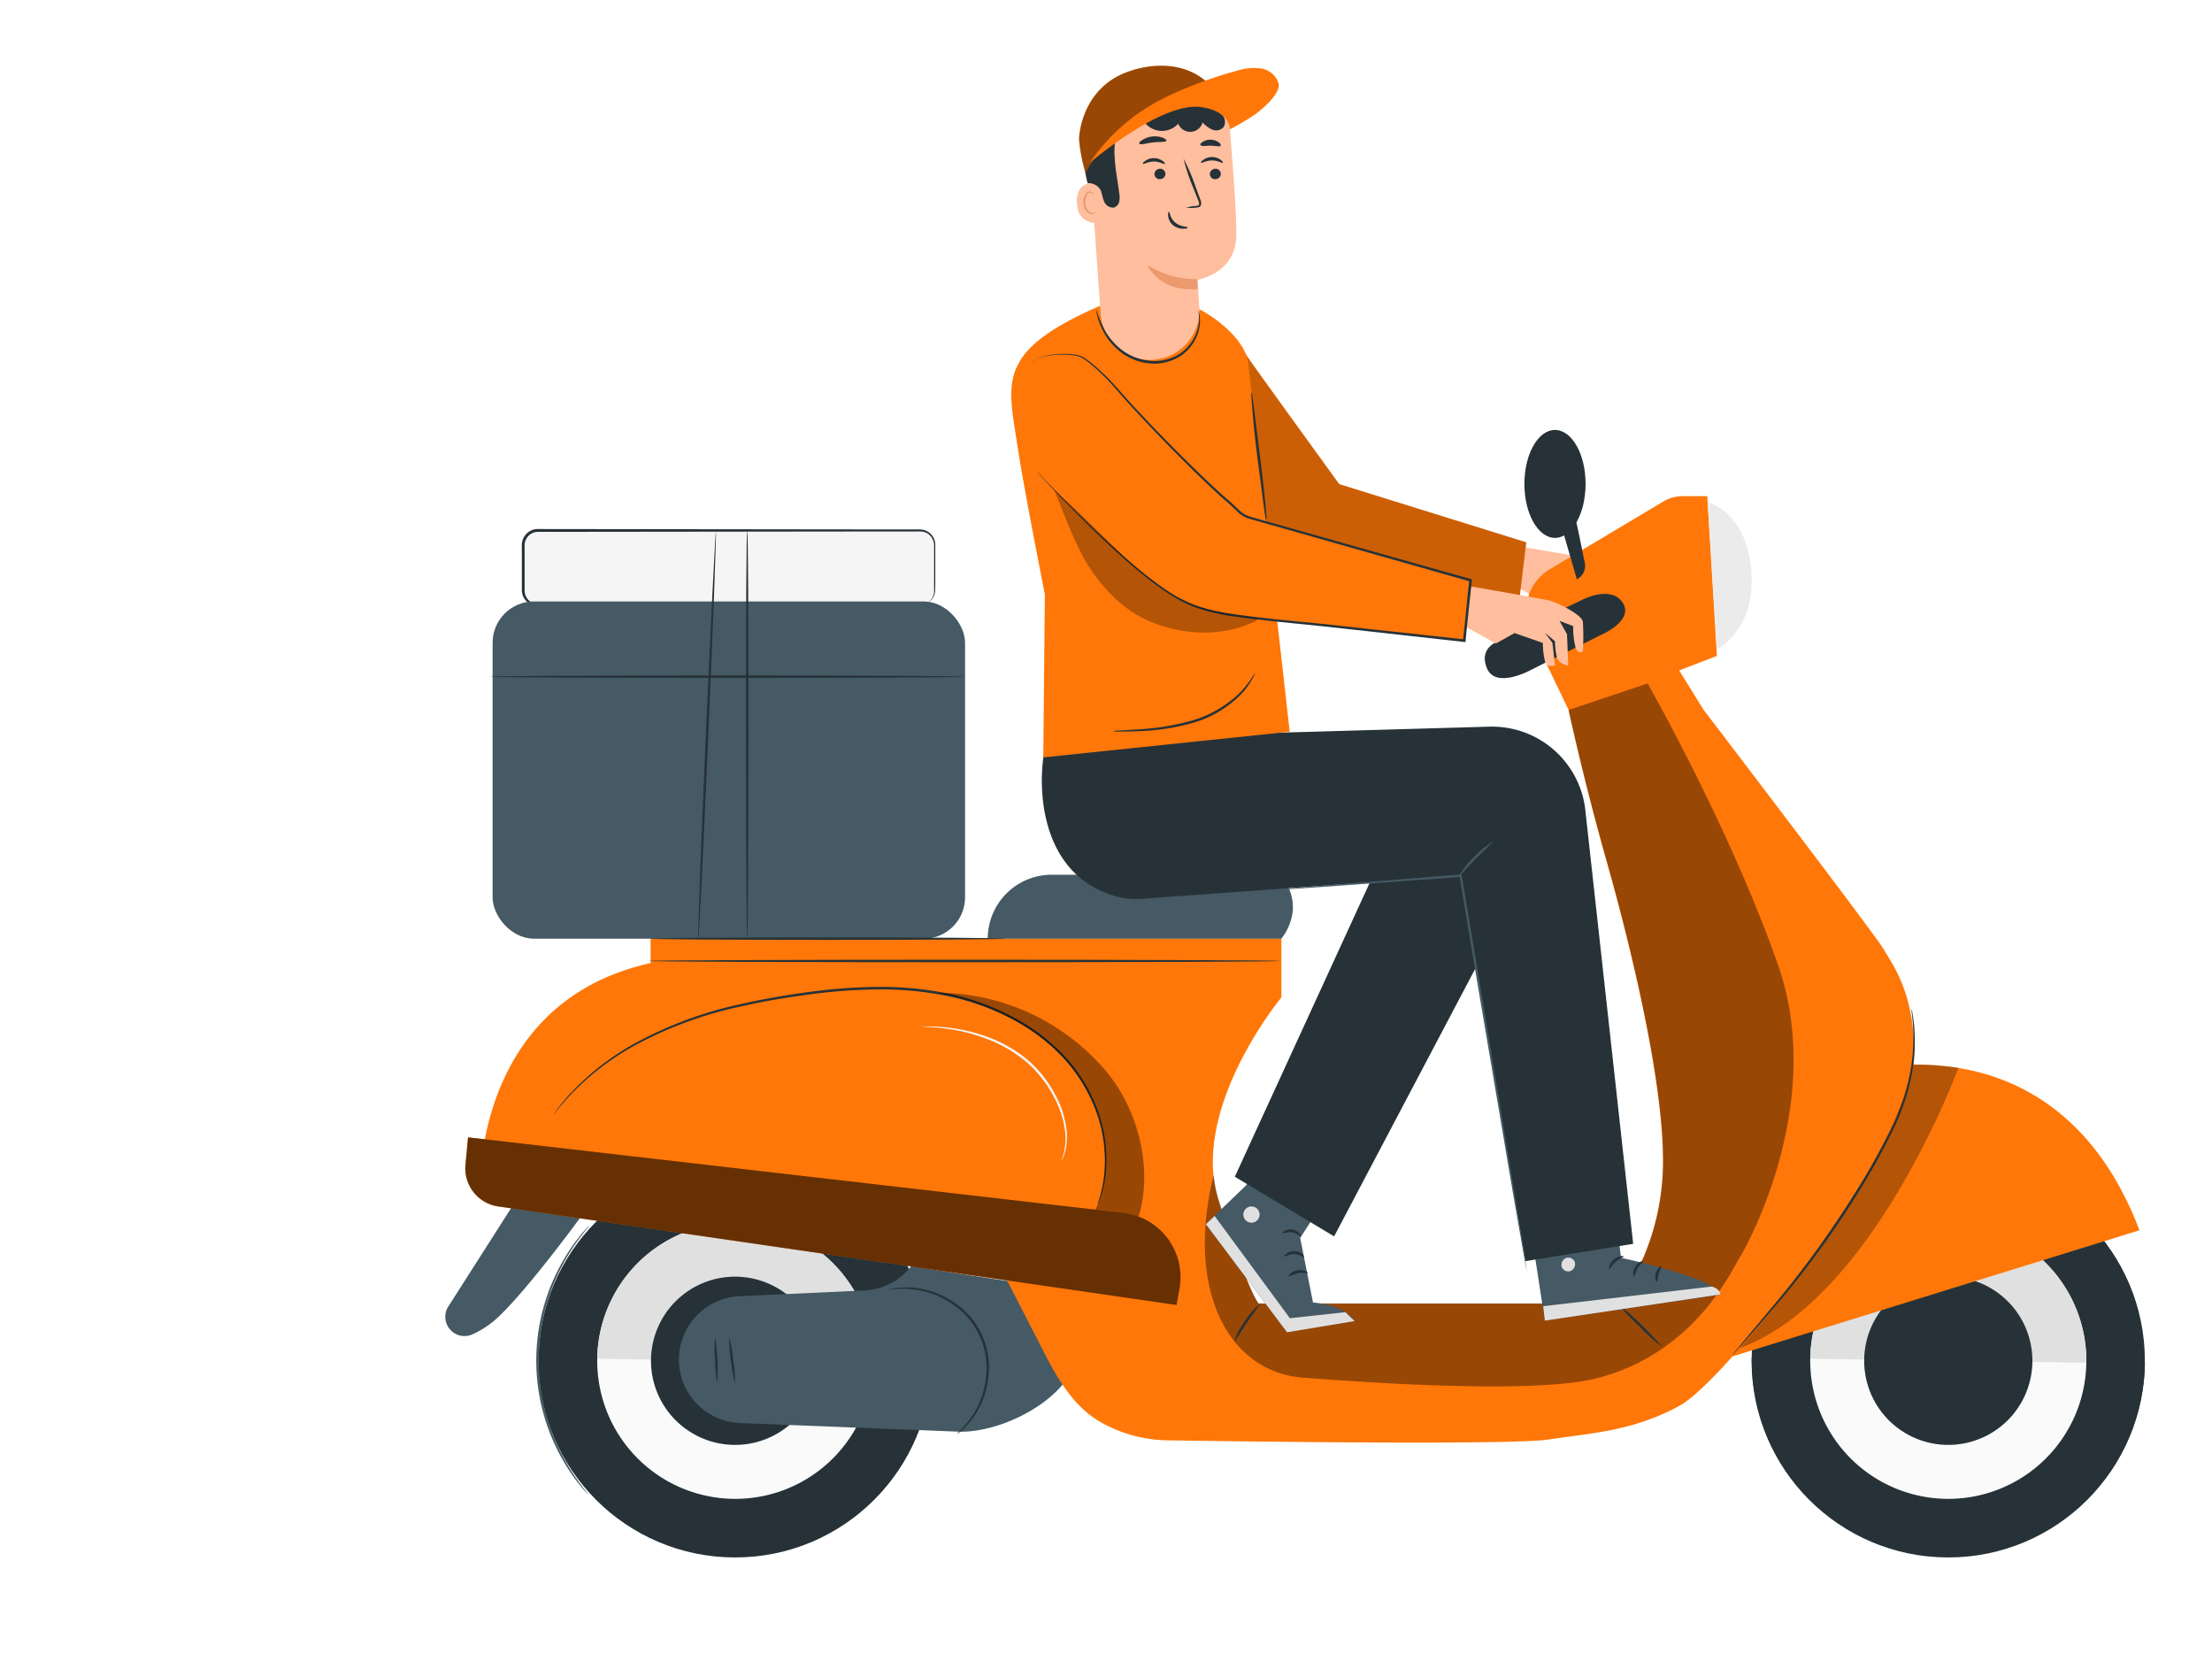 <svg xmlns:xlink="http://www.w3.org/1999/xlink" version="1.1" viewBox="239.8 138.6 460 347" xmlns="http://www.w3.org/2000/svg" id="freepik_stories-take-away" class="animated" style="max-height: 500px" width="460" height="347"><style>svg#freepik_stories-take-away:not(.animated) .animable {opacity: 0;}svg#freepik_stories-take-away.animated #freepik--Floor--inject-4 {animation: 20.0s 1 forwards cubic-bezier(.36,-0.01,.5,1.38) slideLeft;animation-delay: 0s;}svg#freepik_stories-take-away.animated #freepik--Character--inject-4 {animation: 1.0s 1 forwards linear slideLeft,6s Infinite  linear wind;animation-delay: 0s,1s;}            @keyframes slideLeft {                0% {                    opacity: 0;                    transform: translateX(-30px);                }                100% {                    opacity: 1;                    transform: translateX(0);                }            }                    @keyframes wind {                0% {                    transform: rotate( 0deg );                }                25% {                    transform: rotate( 1deg );                }                75% {                    transform: rotate( -1deg );                }            }        .animator-hidden { display: none; }</style><g style="transform-origin: 376.11px 462.19px;" class="animable animator-hidden" id="freepik--Floor--inject-4"><path class="animable" id="elixtdurz9uo" style="fill: rgb(38, 50, 56); transform-origin: 376.11px 462.19px;" d="M726.14,462.19c0,.15-156.73.26-350,.26s-350.06-.11-350.06-.26,156.7-.26,350.06-.26S726.14,462.05,726.14,462.19Z"/></g><g style="transform-origin: 146px 413.583px;" class="animable animator-hidden" id="freepik--Plant--inject-4"><path class="animable" id="elnrpjfajb9lf" style="fill: #FF7708; transform-origin: 146px 412.253px;" d="M165.86,457.79c13.48-9.35,16.59-26.77,16.11-42.44-.08-2.61.22-5.37-1-7.67s-4.13-3.87-6.48-2.78c-1.94.91-2.8,3.16-3.89,5a15.29,15.29,0,0,1-6.15,5.84c-1.67.85-3.73,1.37-5.38.46-2.25-1.25-2.5-4.37-2.48-7q.08-7.27.14-14.54A24.13,24.13,0,0,0,156,387c-.8-2.47-2.58-4.77-5.06-5.48s-5.53.72-6.06,3.26a23.3,23.3,0,0,0-.09,3.24,2.74,2.74,0,0,1-1.61,2.57c-1,.3-2.08-.44-2.85-1.2-2.68-2.64-4.49-6-6.18-9.4s-3.33-6.82-5.76-9.69-5.79-5.16-9.51-5.38-7.7,2.06-8.66,5.71,1.17,7.4,3.49,10.37a58,58,0,0,0,12,11.57,4.77,4.77,0,0,1,2,2.18c.55,1.74-1.09,3.45-2.81,4-1.94.64-4,.43-6.07.66s-4.23,1.12-5,3c-1.07,2.66,1.14,5.45,3.32,7.28a49.53,49.53,0,0,0,14.7,8.55,16.86,16.86,0,0,1,5.46,2.68c1.54,1.35,2.46,3.69,1.52,5.52s-3.33,2.41-5.34,2-3.79-1.47-5.7-2.2c-3.57-1.36-8.19-1.13-10.49,1.95a8.25,8.25,0,0,0-.9,7.28,19,19,0,0,0,3.92,6.44,50,50,0,0,0,21.31,15.08c8.28,2.91,16,3.71,24.21.73"/><path class="animable" id="el61ltvvqnpvi" style="fill: rgb(38, 50, 56); transform-origin: 139.495px 414.68px;" d="M165,462.2c-.54-6.21-.82-6.34-3.12-14.25a232,232,0,0,0-9.16-25.13q-1.4-3.27-2.74-6.46c-.91-2.12-1.8-4.22-2.81-6.22A115.7,115.7,0,0,0,140.71,399c-2.21-3.46-4.44-6.65-6.55-9.63s-4.13-5.7-6.08-8.11a92.89,92.89,0,0,0-10-10.68c-1.28-1.17-2.3-2-3-2.62l-.8-.65c-.18-.15-.28-.22-.29-.21a3.45,3.45,0,0,0,.26.25l.77.69c.68.6,1.68,1.49,2.94,2.68a98,98,0,0,1,9.89,10.76c1.93,2.41,3.93,5.15,6,8.13s4.3,6.18,6.51,9.63a117.4,117.4,0,0,1,6.37,11.14c1,2,1.89,4.08,2.79,6.2s1.81,4.28,2.74,6.46a238.86,238.86,0,0,1,9.18,25.07c2.31,7.88,2.62,8,3.21,14.15"/><path class="animable" id="elpir60g008r" style="fill: rgb(38, 50, 56); transform-origin: 148.939px 395.815px;" d="M147,410.12a5.28,5.28,0,0,0,.25-1.11c.14-.72.31-1.76.5-3.06.37-2.59.77-6.18,1.2-10.14s.87-7.54,1.28-10.12c.21-1.29.38-2.33.52-3.05a4.69,4.69,0,0,0,.14-1.13,6.36,6.36,0,0,0-.33,1.09c-.18.71-.41,1.75-.66,3-.5,2.57-1,6.16-1.43,10.12s-.78,7.45-1.06,10.16c-.13,1.22-.25,2.25-.34,3.07A4.46,4.46,0,0,0,147,410.12Z"/><path class="animable" id="elrj8uejof2i" style="fill: rgb(38, 50, 56); transform-origin: 130.295px 406.931px;" d="M113.58,403.75a6.88,6.88,0,0,0,1.34.17c.85.08,2.1.18,3.63.37,3.06.34,7.27,1,11.89,1.85s8.76,1.88,11.74,2.68c1.49.39,2.69.74,3.52,1a8.09,8.09,0,0,0,1.31.32,7.85,7.85,0,0,0-1.25-.51c-.82-.29-2-.69-3.49-1.12-3-.89-7.11-1.93-11.74-2.83a116.22,116.22,0,0,0-12-1.71c-1.54-.14-2.79-.2-3.65-.22A7.5,7.5,0,0,0,113.58,403.75Z"/><path class="animable" id="elc23659it1fb" style="fill: rgb(38, 50, 56); transform-origin: 169.943px 426.01px;" d="M161.44,447.34a1.81,1.81,0,0,0,.24-.41c.15-.33.34-.73.57-1.21.5-1.05,1.17-2.59,2-4.5,1.62-3.83,3.71-9.18,5.92-15.13s4.25-11.31,5.79-15.16l1.85-4.56c.19-.5.36-.91.49-1.24s.16-.44.14-.45a1.93,1.93,0,0,0-.23.41l-.57,1.2c-.5,1.06-1.18,2.6-2,4.51-1.63,3.82-3.71,9.18-5.92,15.12s-4.25,11.31-5.8,15.17c-.75,1.87-1.38,3.41-1.84,4.55-.2.5-.36.91-.49,1.25A2.29,2.29,0,0,0,161.44,447.34Z"/><path class="animable" id="ellvmb3hl7cpe" style="fill: rgb(38, 50, 56); transform-origin: 139.245px 440.1px;" d="M117.05,432.86a2.2,2.2,0,0,0,.44.18l1.29.44,4.76,1.56c4,1.31,9.53,3.2,15.63,5.28s11.65,3.93,15.69,5.16c2,.62,3.66,1.1,4.8,1.41l1.32.36a2.65,2.65,0,0,0,.46.09s-.14-.08-.44-.19l-1.28-.43L155,445.16c-4-1.32-9.53-3.2-15.64-5.29s-11.64-3.93-15.68-5.16c-2-.62-3.66-1.1-4.8-1.41l-1.32-.35A1.36,1.36,0,0,0,117.05,432.86Z"/></g><g style="transform-origin: 259.215px 256.155px;" class="animable animator-hidden" id="freepik--Device--inject-4"><path class="animable" id="elsnnq7k6h1" style="fill: rgb(38, 50, 56); transform-origin: 259.215px 256.155px;" d="M328.24,462.19H189.07c-16.81-.07-31-14.41-30.95-31.23L159.6,80.45a30.45,30.45,0,0,1,30.59-30.33L330,50.77a30.44,30.44,0,0,1,30.31,30.58l-1.48,350.51A30.45,30.45,0,0,1,328.24,462.19Z"/><path class="animable" id="elycey8ceiuf" style="fill: rgb(245, 245, 245); transform-origin: 259.2px 256.195px;" d="M329.81,64.08,302.7,64a6.73,6.73,0,0,0-6.61,6.85l0,4.92a6.74,6.74,0,0,1-6.61,6.85l-52.84-.25a6.73,6.73,0,0,1-6.55-6.91l0-4.91a6.76,6.76,0,0,0-6.56-6.92l-9.53,0-23.73-.11a21.33,21.33,0,0,0-21.42,21.24L167.4,426.81a21.33,21.33,0,0,0,21.23,21.42l139.53.64a21.32,21.32,0,0,0,21.43-21.24L351,85.5A21.34,21.34,0,0,0,329.81,64.08Z"/><path class="animable" id="elcq5v6t0kz2q" style="fill: rgb(245, 245, 245); transform-origin: 280.15px 389.29px;" d="M270.59,384.22c-.16,4.13-.31,8-.44,11.23h20l-2.45-12.32Z"/><path class="animable" id="el4797u2nbz15" style="fill: rgb(245, 245, 245); transform-origin: 228.855px 389.9px;" d="M189.13,389.37l.17,6.08h78.85c.13-3.42.28-7.2.43-11.1Z"/><polygon class="animable" id="elw5ceg9101fa" style="fill: rgb(245, 245, 245); transform-origin: 308.46px 388.025px;" points="288.75 383.07 291.21 395.44 328.17 395.44 327.72 380.61 288.75 383.07"/><polygon class="animable" id="elmrxil2y4z7p" style="fill: rgb(245, 245, 245); transform-origin: 270.43px 189.145px;" points="272.59 210.08 279.58 169.57 261.28 168.21 261.28 210.08 272.59 210.08"/><polygon class="animable" id="el60n1yfsoxll" style="fill: rgb(245, 245, 245); transform-origin: 177.815px 377.805px;" points="187.48 366.88 167.62 374.66 167.56 388.73 188.07 387.43 187.48 366.88"/><polygon class="animable" id="el4o89u7idqhl" style="fill: rgb(245, 245, 245); transform-origin: 177.51px 342.06px;" points="187.39 363.72 186.31 325.99 186.29 325.99 186.29 312.68 167.87 314.63 167.63 371.44 187.38 363.7 187.39 363.72"/><polygon class="animable" id="elojs9s76dwsa" style="fill: rgb(245, 245, 245); transform-origin: 177.09px 296.09px;" points="186.29 282.98 168.02 280.56 167.89 311.62 186.29 309.67 186.29 282.98"/><polygon class="animable" id="el6maoumvu4kb" style="fill: rgb(245, 245, 245); transform-origin: 314.005px 323.82px;" points="322.48 313.24 321.71 324.06 300.13 326.38 301.8 334.94 326.29 333.09 325.93 320.82 327.88 312.7 322.48 313.24"/><polygon class="animable" id="elwkvuio5rgv" style="fill: rgb(245, 245, 245); transform-origin: 291.405px 326.06px;" points="283.58 336.31 300.79 335.01 297.04 315.81 282.02 317.33 283.58 336.31"/><polygon class="animable" id="el8uq2vpr45m" style="fill: rgb(245, 245, 245); transform-origin: 305.705px 358.09px;" points="283.75 338.31 285.06 354.32 287.39 376.28 288.35 381.09 327.66 378.61 326.35 335.09 283.75 338.31"/><path class="animable" id="elv7u1jlmud1" style="fill: rgb(245, 245, 245); transform-origin: 224.525px 268.995px;" d="M216.09,262.7l1.51,2.59L187.29,283v41.95l32-2.27L281,316.43l-2.26-27.49-58.91-7.7.39-3,58.27,7.61-3.82-46.53-57.68,5.54-.19-2,57.7-5.54-2-24.28H217l-48.71,8.86-.24,55.6L186.48,280Zm-25.7,58.21s.23-34.58,0-35.87l24.74-13.16,3.21,47.27Z"/><polygon class="animable" id="elki4e0ue8ff" style="fill: rgb(245, 245, 245); transform-origin: 309.245px 318.93px;" points="320.45 313.45 298.04 315.71 299.74 324.41 319.83 322.25 320.45 313.45"/><path class="animable" id="elsckahopcnib" style="fill: rgb(245, 245, 245); transform-origin: 279.01px 379.51px;" d="M270.87,376.81c-.07,1.82-.14,3.62-.2,5.4l16.68-1.06-.86-4.3Z"/><polygon class="animable" id="el3sm2xz2rrd1" style="fill: rgb(245, 245, 245); transform-origin: 214.28px 190.92px;" points="234.94 210.08 237.88 196.75 260.28 196.75 260.28 168.14 190.25 162.95 190.25 189.82 168.38 194.77 168.28 218.89 216.71 210.08 234.94 210.08"/><path class="animable" id="el8bo80sbdgx" style="fill: rgb(245, 245, 245); transform-origin: 283.84px 106.875px;" d="M281.67,130.45l-.6-2.45,26.74-10.58L290.42,82.5a6.22,6.22,0,0,1-1,.08l-29.55-.14.8,48.87Z"/><path class="animable" id="el6rmmbyryvwq" style="fill: rgb(245, 245, 245); transform-origin: 307.71px 90.175px;" d="M322.19,111.72l0-47.67L302.7,64a6.73,6.73,0,0,0-6.61,6.85l0,4.92a7,7,0,0,1-2.86,5.64l17.4,34.94Z"/><path class="animable" id="eleia1pq3hdrk" style="fill: rgb(245, 245, 245); transform-origin: 202.76px 88.62px;" d="M221.67,113.77l-2.26-50.2-5.41,0-21.15-.1-9,44.89Zm-4.82-45.11.72,40.88-28.11-4.11,6.15-36.77Z"/><path class="animable" id="eljkhwyf7u84o" style="fill: rgb(245, 245, 245); transform-origin: 240.045px 98.22px;" d="M222.69,113.92v.42c0,3.92.12,11,.18,18.51l36.83-1.5-.8-48.91-22.29-.11a6.73,6.73,0,0,1-6.55-6.91l0-4.91a6.76,6.76,0,0,0-6.56-6.92h-3.11l2.26,50.33Z"/><path class="animable" id="elg0ux4u7paka" style="fill: rgb(245, 245, 245); transform-origin: 179.27px 85.685px;" d="M180.87,107.91l8.92-44.45a21.32,21.32,0,0,0-20.94,21.22l-.1,22.16.1-.65Z"/><polygon class="animable" id="elpy2jeqek1" style="fill: rgb(245, 245, 245); transform-origin: 177.82px 176.515px;" points="187.25 162.73 168.52 161.34 168.39 191.69 187.25 187.42 187.25 162.73"/><polygon class="animable" id="el1x1k2qubdko" style="fill: rgb(245, 245, 245); transform-origin: 174.605px 131.85px;" points="180.67 108.89 168.75 107.18 168.54 156.33 171.11 156.52 180.67 108.89"/><polygon class="animable" id="eljebu0iperkn" style="fill: rgb(245, 245, 245); transform-origin: 203.055px 344.13px;" points="218.5 363.14 218.81 323.69 187.3 325.92 188.42 364.57 218.5 363.14"/><path class="animable" id="ely8iqawoyi3s" style="fill: rgb(245, 245, 245); transform-origin: 254.62px 346.59px;" d="M224.3,354l44.62,21.38c.54-14,1-27,1-27.87l1-.05.48-.94c.63.31.63.31.3,9.84-.19,5.31-.45,12.38-.72,19.45h15.43l-2.27-21.44-3-37-58.31,5.88Z"/><polygon class="animable" id="elp7tjy15qhyf" style="fill: rgb(245, 245, 245); transform-origin: 306.69px 299.84px;" points="333.69 288.56 333.18 283.35 279.69 288.92 281.94 316.33 328.13 311.67 333.69 288.56"/><polygon class="animable" id="elm6ge3iyf8j" style="fill: rgb(245, 245, 245); transform-origin: 249.145px 204.915px;" points="260.28 199.75 240.29 199.75 238.01 210.08 260.28 210.08 260.28 199.75"/><path class="animable" id="elv5wvx8a2ta" style="fill: rgb(245, 245, 245); transform-origin: 300.825px 218.52px;" d="M325.43,203.24l-50.05-3.46-2,11.82,2.11,25.66,52.78-5.08Zm-48.21,8.34,2.69-7.46,43.47,2.75,2.51,21.34-47.2,5.6Z"/><polygon class="animable" id="elo5wsraftg4" style="fill: rgb(245, 245, 245); transform-origin: 303.115px 248.79px;" points="330.62 256.87 328.42 234.18 275.61 239.25 277.6 263.4 330.62 256.87"/><polygon class="animable" id="eln3dieqgzzss" style="fill: rgb(245, 245, 245); transform-origin: 177.915px 392.42px;" points="188.13 389.44 167.64 390.73 167.56 389.4 167.53 395.44 188.3 395.44 188.13 389.44"/><path class="animable" id="eloogdlsf5u1" style="fill: rgb(245, 245, 245); transform-origin: 337.06px 87.72px;" d="M350.67,100.45l.3.77L351,85.5a21.34,21.34,0,0,0-21.23-21.42l-6.65,0,0,47.28Z"/><path class="animable" id="elx380thtcea" style="fill: rgb(245, 245, 245); transform-origin: 228.66px 355.38px;" d="M268.88,376.51l-45.55-21.83-1.61-31.27-1.9.19-.33,40.5-31.05,1.47,0,.9v0h0l.6,20.88,79.59-5C268.73,380.4,268.81,378.45,268.88,376.51Zm-78.49-8.36,43.46-3,28.27,13.11-71.73,3.88Z"/><path class="animable" id="elcnl663gh0v8" style="fill: rgb(245, 245, 245); transform-origin: 325.55px 133.475px;" d="M337.72,153l1.87-11.05c-16.34-5.83-17.47-22.87-17.42-28l-10.66,4.22,16.05,32.23Z"/><polygon class="animable" id="elbmdhiwlkc37" style="fill: rgb(245, 245, 245); transform-origin: 289.745px 274.965px;" points="279.44 285.93 301.65 283.62 297.28 264 277.84 266.4 279.44 285.93"/><polygon class="animable" id="eln47ot213ug" style="fill: rgb(245, 245, 245); transform-origin: 302.365px 184.925px;" points="325.5 169.9 284.02 169.9 280.58 169.64 275.89 196.81 325.13 200.21 323.99 188.4 328.84 170.96 325.5 169.9"/><path class="animable" id="else8vrwdb4q" style="fill: rgb(245, 245, 245); transform-origin: 304.22px 142.035px;" d="M324.49,164.9l.52-13-16.3-32.73-25.28,10,8.69,35.68Zm-16.77-41.71,14.94,28.42-2.16,8.86-25.56-1-6.39-26.88Z"/><polygon class="animable" id="elw8j7lzqocui" style="fill: rgb(245, 245, 245); transform-origin: 340.515px 352.95px;" points="330.94 321.34 331.71 346.81 349.68 345.8 349.74 346.8 331.74 347.81 332.65 378.29 349.65 377.21 349.77 379.21 332.71 380.29 333.17 395.44 349.73 395.44 350.09 310.46 333.15 312.17 330.94 321.34"/><path class="animable" id="el34fjl9ljeel" style="fill: rgb(245, 245, 245); transform-origin: 198.037px 134.8px;" d="M221.7,114.78l-38.06-5.46-9.52,47.42,47.75,3.54C222.06,153,221.89,130.58,221.7,114.78Z"/><polygon class="animable" id="elznqvwf7ae4" style="fill: rgb(245, 245, 245); transform-origin: 275.395px 148.17px;" points="284.3 164.9 290.06 164.9 281.91 131.44 260.73 132.31 261.24 163.19 284.3 164.9"/><path class="animable" id="elnng8n5ehe" style="fill: rgb(245, 245, 245); transform-origin: 167.43px 423.61px;" d="M167.43,419.79l0,7c0,.21,0,.42,0,.64Z"/><path class="animable" id="elzswormajrh" style="fill: rgb(245, 245, 245); transform-origin: 241.535px 147.735px;" d="M222.84,160.35l37.39,2.77-.5-30.77-36.84,1.5C223,144.26,223,155.36,222.84,160.35Z"/><polygon class="animable" id="elog2x1akm5kf" style="fill: rgb(245, 245, 245); transform-origin: 315.58px 271.685px;" points="330.91 259.86 298.27 263.88 302.66 283.51 332.89 280.37 330.91 259.86"/><path class="animable" id="ely4h3f8b6l8" style="fill: rgb(245, 245, 245); transform-origin: 337.065px 121.695px;" d="M339.76,140.9l2.09-12.4,9,.7.12-26.71-27.79,11C322.61,132.28,334.42,138.89,339.76,140.9Z"/><polygon class="animable" id="elux67nqsq6vg" style="fill: rgb(245, 245, 245); transform-origin: 339.855px 187.215px;" points="329.06 188.84 330.19 200.56 350.55 201.97 350.65 177.84 333.61 172.46 329.06 188.84"/><path class="animable" id="elj10d8gc5cpq" style="fill: rgb(245, 245, 245); transform-origin: 341.795px 297.185px;" d="M338.74,288.91l-5.34,22.23,16.69-1.69.1-23.31c-5.12-1.35-9.59-2.45-12-2.91Z"/><polygon class="animable" id="eloocriul614q" style="fill: rgb(245, 245, 245); transform-origin: 339.105px 163.07px;" points="327.48 165.28 350.67 172.61 350.73 159.42 327.95 153.53 327.48 165.28"/><path class="animable" id="elixqn1zhfbu" style="fill: rgb(245, 245, 245); transform-origin: 341.92px 257.53px;" d="M337.9,280.18c1.87.28,5.41,1,12.3,2.85l.22-51-17,1.64Z"/><polygon class="animable" id="elx4dragr60t" style="fill: rgb(245, 245, 245); transform-origin: 340.505px 217.65px;" points="333.21 231.71 350.43 230.05 350.53 204.98 330.48 203.59 333.21 231.71"/><path class="animable" id="el7c83ht2nsuc" style="fill: rgb(245, 245, 245); transform-origin: 346.235px 137.245px;" d="M341.68,141.53a93.52,93.52,0,0,0,9.11,2.33l0-12.66-7.33-.57Z"/><path class="animable" id="el3lx124807z5" style="fill: rgb(245, 245, 245); transform-origin: 345.23px 149.425px;" d="M339.67,153.46l11.07,2.86.05-11.43c-2.87-.58-6-1.36-9.28-2.36Z"/><path class="animable" id="elyy3prs3wrsl" style="fill: rgb(255, 255, 255); transform-origin: 259.175px 229.46px;" d="M188.13,389.43l.17,6h1l-.17-6.08,79.45-5c-.15,3.9-.3,7.68-.43,11.1h2c.13-3.23.28-7.1.44-11.23l17.15-1.09,2.45,12.32h1l-2.46-12.38,39-2.46.45,14.84h5l-.46-15.16,17.06-1.08-.12-2-17,1.08-.91-30.48,18-1-.06-1-18,1-.77-25.47,2.21-9.17,16.94-1.71v-1l-16.69,1.69,5.34-22.23-.55-5.68c2.41.46,6.88,1.56,12,2.91V283c-6.89-1.82-10.43-2.57-12.3-2.85l-4.5-46.48,17-1.64v-2l-17.22,1.66-2.73-28.12,20,1.39,0-3-20.36-1.41-1.13-11.72,4.55-16.38,17,5.38,0-5.23-23.19-7.33.47-11.75,22.78,5.89v-3.1l-11.07-2.86,1.84-10.93c3.32,1,6.41,1.78,9.28,2.36v-1a93.52,93.52,0,0,1-9.11-2.33l1.83-10.9,7.33.57v-2l-9-.7-2.09,12.4c-5.34-2-17.15-8.62-16.58-27.42l27.79-11v-1.27l-.3-.77-27.48,10.88,0-47.28h-1l0,47.67-11.58,4.59-17.4-34.94a6.34,6.34,0,0,1-2.79,1.13l17.39,34.92L281.07,128l.6,2.45-21,.86-.8-48.87h-1l.8,48.91-36.83,1.5c-.06-7.54-.14-14.59-.18-18.51v-.42h0l-2.26-50.33h-1l2.26,50.2-37.83-5.43,9-44.89h-2.58l-.48,0-8.92,44.45-12-1.72-.1.65v.34l11.92,1.71-9.56,47.63-2.57-.19,0,5,18.73,1.39v24.69l-18.86,4.27v3.08l21.87-5V163l70,5.19v28.62h-22.4l-2.94,13.32H216.71l-48.43,8.81v3.05L217,213.08h55.48l2,24.28-57.7,5.54.19,2,57.68-5.54,3.82,46.53-58.27-7.61-.39,3,58.91,7.7L281,316.43l-61.67,6.22-32,2.27V283l30.31-17.68-1.51-2.59L186.48,280,168,277.54v3L186.29,283v26.69l-18.4,1.95,0,3,18.42-1.95V326h0l1.09,37.73v0l-19.75,7.74v3.22l19.86-7.78.59,20.55-20.51,1.3v.67l.08,1.33Zm82.54-7.22c.06-1.78.13-3.58.2-5.4l15.62,0,.86,4.3Zm17.68-1.12-1-4.81-2.33-22-1.31-16,42.6-3.22,1.31,43.51ZM298,315.71l22.42-2.26-.63,8.8-20.09,2.16Zm-1,.1,3.75,19.2-17.21,1.3-1.56-19Zm29.25,17.28-24.49,1.85-1.67-8.56,21.58-2.32.77-10.82,5.4-.54-1.95,8.12Zm-29-69.09,4.37,19.62-22.21,2.31-1.6-19.53Zm5.38,19.51-4.39-19.63,32.64-4,2,20.51Zm22.47-83.3-49.24-3.41,4.69-27.16,3.44.26h41.49l3.33,1.06L324,188.4Zm-3-86.33c-.05,5.16,1.08,22.2,17.42,28L337.72,153l-10.16-2.63L311.51,118.1Zm-13.46,5.33L325,151.94l-.52,13H292.12l-8.69-35.68Zm-26.8,12.23,8.15,33.46H284.3l-23.06-1.7-.51-30.89Zm-22.18.91.5,30.77-37.39-2.77c.16-5,.13-16.09,0-26.5Zm-76.09-23,38.06,5.46c.19,15.8.36,38.2.17,45.5l-47.75-3.54Zm95.94,60.25-7,40.51H261.28V168.21Zm-39.29,30.19h20v10.32H238Zm33,11.84,2-11.82,50.05,3.46,2.8,28.94-52.78,5.08Zm55.08,22.58,2.2,22.69-53,6.54-2-24.16Zm-48.73,54.74,53.49-5.57.51,5.21-5.56,23.11-46.19,4.66Zm4.38,65.49,2.27,21.44H270.91c.27-7.07.53-14.14.72-19.45.33-9.53.33-9.53-.3-9.84l-.48.94-1,.05c0,.83-.43,13.9-1,27.87L224.3,354l-1.58-30.73L281,317.43Zm-65.26-30.72-.31,39.45-30.08,1.43-1.12-38.65Zm-30.34,42.8h0v0l0-.9,31.05-1.47.33-40.5,1.9-.19,1.61,31.27,45.55,21.83c-.07,1.94-.15,3.89-.22,5.83l-79.59,5Z"/><polygon class="animable" id="elnd89wky5tj" style="fill: rgb(235, 235, 235); transform-origin: 226.26px 373.6px;" points="233.85 365.1 190.39 368.14 190.39 382.1 262.13 378.21 233.85 365.1"/><polygon class="animable" id="els7hqowx6w7b" style="fill: rgb(235, 235, 235); transform-origin: 301.555px 218.965px;" points="323.38 206.87 279.91 204.12 277.22 211.58 278.69 233.81 325.89 228.21 323.38 206.87"/><path class="animable" id="el22hdcjbv9ec" style="fill: rgb(235, 235, 235); transform-origin: 258.58px 422.16px;" d="M188.63,448.23l139.53.64a21.32,21.32,0,0,0,21.43-21.24l.14-32.18H167.53l-.1,24.34v7.66A21.32,21.32,0,0,0,188.63,448.23Z"/><polygon class="animable" id="el57z9r3h32gq" style="fill: rgb(235, 235, 235); transform-origin: 203.515px 89.1px;" points="217.57 109.54 216.85 68.66 195.62 68.66 189.46 105.43 217.57 109.54"/><polygon class="animable" id="ellmu8zpy81k" style="fill: rgb(235, 235, 235); transform-origin: 305.605px 141.83px;" points="320.5 160.47 322.66 151.61 307.72 123.19 288.55 132.63 294.94 159.51 320.5 160.47"/><path class="animable" id="ellyxv5z9r3qq" style="fill: rgb(235, 235, 235); transform-origin: 204.39px 296.355px;" d="M190.39,285c.23,1.29,0,35.87,0,35.87l28-1.76-3.21-47.27Z"/><polygon class="animable" id="el29mn4wys36d" style="fill: rgb(235, 235, 235); transform-origin: 306.075px 299.325px;" points="283.59 313.12 282.11 291.69 330.04 285.53 330.04 289.23 324.24 308.94 283.59 313.12"/><path class="animable" id="el2xz4fdczik5" style="fill: #FF7708; transform-origin: 242.3px 135.39px;" d="M248.14,135.39a5.84,5.84,0,1,1-5.84-5.84A5.84,5.84,0,0,1,248.14,135.39Z"/><g id="elgt1zilftor"><g id="elkvtcdj7fstl" class="animable" style="opacity: 0.6; transform-origin: 242.296px 135.395px;"><path class="animable" id="el6kw3xk9ei2s" style="fill: rgb(255, 255, 255); transform-origin: 242.296px 135.395px;" d="M248.13,135.14a5.84,5.84,0,1,1-6.08-5.58A5.84,5.84,0,0,1,248.13,135.14Z"/></g></g><circle class="animable" id="elqjiphmvm1f" style="fill: #FF7708; transform-origin: 242.3px 135.19px;" r="3.88" cy="135.19" cx="242.3"/><path class="animable" id="el45w4tbvmngp" style="fill: #FF7708; transform-origin: 330.03px 368.5px;" d="M332.53,368.54A2.5,2.5,0,1,1,330,366,2.5,2.5,0,0,1,332.53,368.54Z"/><path class="animable" id="eljmizl1m4j8" style="fill: #FF7708; transform-origin: 271.958px 251.2px;" d="M328.54,367.73l-.61-14-42.12,2.05a6.43,6.43,0,0,1-3.19-.68l-59.75-30.18a4.34,4.34,0,0,1-2.37-3.64l-8.14-157.74a2.63,2.63,0,0,1,2.83-2.76l25.61,1.89v-28h3v28.38A2.65,2.65,0,0,1,243,165a2.69,2.69,0,0,1-2,.69l-25.59-1.89,8.11,157.33a1.34,1.34,0,0,0,.73,1.11L284,352.44a3.39,3.39,0,0,0,1.69.36l42.48-2.07a2.67,2.67,0,0,1,1.91.69,2.63,2.63,0,0,1,.87,1.85l.61,14.33Z"/><circle class="animable" id="eljb7rfvc4x4r" style="fill: #FF7708; transform-origin: 217.26px 232.05px;" r="7.56" cy="232.05" cx="217.26"/><circle class="animable" id="els0w6a6qzd7" style="fill: rgb(250, 250, 250); transform-origin: 217.26px 232.05px;" r="5.25" cy="232.05" cx="217.26"/><path class="animable" id="ele8kqa3cho5v" style="fill: #FF7708; transform-origin: 217.25px 232.05px;" d="M217.26,237.68a5.63,5.63,0,1,1,5.62-5.63A5.64,5.64,0,0,1,217.26,237.68Zm0-10.51a4.88,4.88,0,1,0,4.87,4.88A4.89,4.89,0,0,0,217.26,227.17Z"/><path class="animable" id="el5aqsq0io05a" style="fill: #FF7708; transform-origin: 243.805px 211.565px;" d="M261.79,200.34h-36a3.17,3.17,0,0,0-3.17,3.17v13a3.17,3.17,0,0,0,3.17,3.17h.42v3.11l3.61-3.11h32a3.17,3.17,0,0,0,3.17-3.17v-13A3.17,3.17,0,0,0,261.79,200.34Z"/><g id="elv2xf3br864a"><g id="elvqjreshtkyi" class="animable" style="opacity: 0.4; transform-origin: 243.805px 211.565px;"><path class="animable" id="elfrd78qppkjo" style="fill: rgb(255, 255, 255); transform-origin: 243.805px 211.565px;" d="M261.79,200.34h-36a3.17,3.17,0,0,0-3.17,3.17v13a3.17,3.17,0,0,0,3.17,3.17h.42v3.11l3.61-3.11h32a3.17,3.17,0,0,0,3.17-3.17v-13A3.17,3.17,0,0,0,261.79,200.34Z"/></g></g><path class="animable" id="elal97h05a668" style="fill: rgb(255, 255, 255); transform-origin: 232.879px 209.741px;" d="M230.72,209.82a2.16,2.16,0,1,1,2.17,2.08A2.07,2.07,0,0,1,230.72,209.82Zm3.74,0a1.58,1.58,0,1,0-1.57,1.57A1.52,1.52,0,0,0,234.46,209.82Z"/><path class="animable" id="elgb357vv9bjo" style="fill: rgb(255, 255, 255); transform-origin: 237.406px 209.716px;" d="M239,210.32a1.49,1.49,0,0,1-1.55,1.57,1.29,1.29,0,0,1-1.1-.52v.49h-.54v-4.32h.56v1.7a1.32,1.32,0,0,1,1.08-.49A1.49,1.49,0,0,1,239,210.32Zm-.56,0a1,1,0,1,0-1,1.08A1,1,0,0,0,238.48,210.32Z"/><path class="animable" id="el7k3r5hy3uhe" style="fill: rgb(255, 255, 255); transform-origin: 239.625px 210.237px;" d="M238.75,212.83l.18-.43a.69.69,0,0,0,.46.15c.29,0,.46-.19.46-.54v-3.23h.55V212a.92.92,0,0,1-1,1A1.11,1.11,0,0,1,238.75,212.83Zm1-5a.36.36,0,0,1,.37-.36.36.36,0,0,1,.38.35.36.36,0,0,1-.38.37A.35.35,0,0,1,239.75,207.82Z"/><path class="animable" id="elazcjhy1obxj" style="fill: rgb(255, 255, 255); transform-origin: 242.716px 210.317px;" d="M244.24,210.5h-2.5a1,1,0,0,0,1.12.9,1.16,1.16,0,0,0,.89-.37l.31.36a1.69,1.69,0,0,1-2.88-1.07,1.51,1.51,0,0,1,1.55-1.57,1.48,1.48,0,0,1,1.52,1.58A1,1,0,0,1,244.24,210.5Zm-2.5-.4h2a1,1,0,0,0-2,0Z"/><path class="animable" id="elejvhduopon8" style="fill: rgb(255, 255, 255); transform-origin: 246.18px 210.32px;" d="M244.74,210.32a1.54,1.54,0,0,1,1.63-1.57,1.36,1.36,0,0,1,1.25.65l-.42.28a1,1,0,0,0-.84-.45,1.09,1.09,0,0,0,0,2.17,1,1,0,0,0,.84-.44l.42.27a1.37,1.37,0,0,1-1.25.66A1.55,1.55,0,0,1,244.74,210.32Z"/><path class="animable" id="eldh0e1on7san" style="fill: rgb(255, 255, 255); transform-origin: 249.015px 209.981px;" d="M250.12,211.68a1.1,1.1,0,0,1-.68.21.87.87,0,0,1-1-1v-1.7h-.53v-.45h.53v-.68H249v.68h.88v.45H249v1.67a.45.45,0,0,0,.48.52.69.69,0,0,0,.43-.14Z"/><path class="animable" id="el3qv7d5d3ffm" style="fill: rgb(255, 255, 255); transform-origin: 251.07px 209.68px;" d="M250.69,207.82a.37.37,0,0,1,.38-.36.36.36,0,0,1,.38.35.38.38,0,0,1-.76,0Zm.1,1h.56v3.08h-.56Z"/><path class="animable" id="elxgdllrwsisi" style="fill: rgb(255, 255, 255); transform-origin: 253.505px 210.32px;" d="M255.14,208.78l-1.35,3.08h-.57l-1.35-3.08h.59l1,2.47,1.08-2.47Z"/><path class="animable" id="elbkgv3c3cxqk" style="fill: rgb(255, 255, 255); transform-origin: 256.826px 210.322px;" d="M258.35,210.5h-2.5a1,1,0,0,0,1.12.9,1.16,1.16,0,0,0,.89-.37l.3.36a1.51,1.51,0,0,1-1.21.5,1.55,1.55,0,0,1-1.66-1.57,1.51,1.51,0,0,1,1.55-1.57,1.48,1.48,0,0,1,1.52,1.58A1,1,0,0,1,258.35,210.5Zm-2.5-.4h2a1,1,0,0,0-2,0Z"/><path class="animable" id="el9qgho4q8jxe" style="fill: #FF7708; transform-origin: 242.42px 117.716px;" d="M249.9,115.78A7.48,7.48,0,1,0,236,119.56h0l0,0c.29.48.65.83,1,1.34l4.35,5.75a1.35,1.35,0,0,0,2.16,0l4.27-5.66a15.94,15.94,0,0,0,1.09-1.44v0h0A7.46,7.46,0,0,0,249.9,115.78ZM242.42,119a3.3,3.3,0,1,1,3.29-3.3A3.3,3.3,0,0,1,242.42,119Z"/><path class="animable" id="elujm1p1ut0l" style="fill: rgb(38, 50, 56); transform-origin: 201.73px 412.175px;" d="M201.44,410.65h-1.39v-.51h3.36v.51H202v3.56h-.58Z"/><path class="animable" id="elobazhvmyl3r" style="fill: rgb(38, 50, 56); transform-origin: 204.959px 412.651px;" d="M203.36,412.67a1.6,1.6,0,1,1,1.61,1.58A1.53,1.53,0,0,1,203.36,412.67Zm2.64,0a1,1,0,1,0-2.07,0,1,1,0,1,0,2.07,0Z"/><path class="animable" id="elt3q3u39ubg" style="fill: rgb(38, 50, 56); transform-origin: 207.975px 412.315px;" d="M209.07,414a1,1,0,0,1-.67.22.88.88,0,0,1-1-1v-1.69h-.52v-.46h.52v-.67H208v.67h.88v.46H208v1.67a.45.45,0,0,0,.48.52.75.75,0,0,0,.44-.15Z"/><path class="animable" id="elsvqw5xmwm1" style="fill: rgb(38, 50, 56); transform-origin: 210.858px 412.668px;" d="M212.19,412.35v1.86h-.53v-.4a1.17,1.17,0,0,1-1,.44c-.7,0-1.14-.37-1.14-.91s.32-.9,1.23-.9h.89v-.11c0-.47-.27-.75-.83-.75a1.5,1.5,0,0,0-1,.34l-.24-.42a2,2,0,0,1,1.28-.4A1.15,1.15,0,0,1,212.19,412.35Zm-.56.92v-.43h-.86c-.55,0-.71.22-.71.48s.25.5.68.5A.89.89,0,0,0,211.63,413.27Z"/><path class="animable" id="elgfyns5owctc" style="fill: rgb(38, 50, 56); transform-origin: 213.5px 412.055px;" d="M213.22,409.9h.56v4.31h-.56Z"/><path class="animable" id="elhidnspkx0lq" style="fill: rgb(38, 50, 56); transform-origin: 217.768px 412.075px;" d="M219.31,409.9v4.31h-.53v-.49a1.31,1.31,0,0,1-1.1.53,1.58,1.58,0,0,1,0-3.15,1.3,1.3,0,0,1,1.08.5v-1.7Zm-.55,2.77a1,1,0,1,0-1,1.09A1,1,0,0,0,218.76,412.67Z"/><path class="animable" id="elwxc5f24f53d" style="fill: rgb(38, 50, 56); transform-origin: 220.675px 412.007px;" d="M220.27,410.18a.37.37,0,0,1,.38-.37.37.37,0,1,1,0,.73A.37.37,0,0,1,220.27,410.18Zm.1.95h.56v3.08h-.56Z"/><path class="animable" id="elrw5kgq7l6h" style="fill: rgb(38, 50, 56); transform-origin: 222.905px 412.675px;" d="M221.6,413.89l.24-.45a1.94,1.94,0,0,0,1.08.32c.52,0,.73-.15.73-.41,0-.7-2-.1-2-1.32,0-.56.5-.93,1.29-.93a2.29,2.29,0,0,1,1.12.28l-.24.44a1.62,1.62,0,0,0-.89-.24c-.49,0-.72.18-.72.42,0,.73,2,.14,2,1.33,0,.56-.51.92-1.33.92A2.29,2.29,0,0,1,221.6,413.89Z"/><path class="animable" id="elpimubajmwy" style="fill: rgb(38, 50, 56); transform-origin: 225.535px 412.315px;" d="M226.64,414a1,1,0,0,1-.68.22.88.88,0,0,1-1-1v-1.69h-.53v-.46H225v-.67h.56v.67h.88v.46h-.88v1.67a.45.45,0,0,0,.48.52.7.7,0,0,0,.43-.15Z"/><path class="animable" id="el5l3ntlj49un" style="fill: rgb(38, 50, 56); transform-origin: 228.428px 412.67px;" d="M229.76,412.35v1.86h-.53v-.4a1.18,1.18,0,0,1-1,.44c-.69,0-1.14-.37-1.14-.91s.32-.9,1.24-.9h.89v-.11c0-.47-.28-.75-.83-.75a1.55,1.55,0,0,0-1,.34l-.23-.42a2,2,0,0,1,1.28-.4A1.15,1.15,0,0,1,229.76,412.35Zm-.56.92v-.43h-.86c-.56,0-.71.22-.71.48s.25.5.68.5A.89.89,0,0,0,229.2,413.27Z"/><path class="animable" id="elp5hx0lpi1oe" style="fill: rgb(38, 50, 56); transform-origin: 232.242px 412.637px;" d="M233.71,412.44v1.77h-.55V412.5c0-.6-.31-.9-.84-.9a.92.92,0,0,0-1,1v1.58h-.56v-3.08h.53v.47a1.33,1.33,0,0,1,1.12-.5A1.19,1.19,0,0,1,233.71,412.44Z"/><path class="animable" id="elncsxv7tat4h" style="fill: rgb(38, 50, 56); transform-origin: 235.925px 412.675px;" d="M234.48,412.67a1.54,1.54,0,0,1,1.63-1.57,1.39,1.39,0,0,1,1.26.66l-.43.27a1,1,0,0,0-.84-.44,1.09,1.09,0,0,0,0,2.17,1,1,0,0,0,.84-.44l.43.26a1.4,1.4,0,0,1-1.26.67A1.55,1.55,0,0,1,234.48,412.67Z"/><path class="animable" id="el39k71mqbrmn" style="fill: rgb(38, 50, 56); transform-origin: 239.286px 412.677px;" d="M240.81,412.86h-2.5a1,1,0,0,0,1.12.9,1.16,1.16,0,0,0,.89-.37l.31.36a1.58,1.58,0,0,1-1.22.5,1.55,1.55,0,0,1-1.66-1.58,1.51,1.51,0,0,1,1.55-1.57,1.48,1.48,0,0,1,1.52,1.59A1,1,0,0,1,240.81,412.86Zm-2.5-.4h2a1,1,0,0,0-2,0Z"/><path class="animable" id="elqiqbyvkuat" style="fill: rgb(38, 50, 56); transform-origin: 203.005px 423.63px;" d="M205.1,418.78v9.7h-2.25v-7.9h-1.94v-1.8Z"/><path class="animable" id="els9akongjtj9" style="fill: rgb(38, 50, 56); transform-origin: 208.069px 428.26px;" d="M209.41,427.24a3.31,3.31,0,0,1-.37,1.38l-.8,2h-1.37l.61-2.2a1.21,1.21,0,0,1-.75-1.18,1.34,1.34,0,1,1,2.68,0Z"/><path class="animable" id="elrm4m2zlkta" style="fill: rgb(38, 50, 56); transform-origin: 211.88px 423.63px;" d="M214,418.78v9.7H211.7v-7.9h-1.94v-1.8Z"/><path class="animable" id="el126ithqaktip" style="fill: rgb(38, 50, 56); transform-origin: 219.8px 423.63px;" d="M215.64,423.63c0-3.2,1.77-5,4.16-5s4.16,1.82,4.16,5-1.76,5-4.16,5S215.64,426.83,215.64,423.63Zm6.06,0c0-2.2-.78-3.12-1.9-3.12s-1.89.92-1.89,3.12.78,3.12,1.89,3.12S221.7,425.84,221.7,423.63Z"/><path class="animable" id="elvk90x1fobt" style="fill: rgb(38, 50, 56); transform-origin: 229.215px 423.63px;" d="M225.05,423.63c0-3.2,1.78-5,4.17-5s4.16,1.82,4.16,5-1.76,5-4.16,5S225.05,426.83,225.05,423.63Zm6.07,0c0-2.2-.78-3.12-1.9-3.12s-1.89.92-1.89,3.12.78,3.12,1.89,3.12S231.12,425.84,231.12,423.63Z"/><path class="animable" id="el8ot50gov5vc" style="fill: rgb(38, 50, 56); transform-origin: 245.16px 424.708px;" d="M251.46,424.21v4.27H249.3v-3.93c0-1.21-.54-1.77-1.42-1.77s-1.65.63-1.65,2v3.74h-2.16v-3.93c0-1.21-.51-1.77-1.41-1.77s-1.64.63-1.64,2v3.74h-2.16V421h2.06v.86a3,3,0,0,1,2.35-1,2.78,2.78,0,0,1,2.45,1.22,3.37,3.37,0,0,1,2.69-1.22C250.19,420.91,251.46,421.94,251.46,424.21Z"/><g id="el27nq0yp2il"><circle id="elvnax9ncgdqj" class="animable" style="fill: #FF7708; transform-origin: 186.8px 418.02px; transform: rotate(-76.77deg);" r="8.37" cy="418.02" cx="186.8"/></g><path class="animable" id="eltcmaek16zuk" style="fill: rgb(250, 250, 250); transform-origin: 187.435px 418.62px;" d="M183.42,419.54a13.07,13.07,0,0,1,2.15-.13c1.37,0,3.33-.07,5.67-.09l-.17.37c-.67-.76-1.38-1.6-2.14-2.47l-.13-.15.13-.17,2.11-2.63.2.42h-1l-6.87,0,.24-.23c0,2.54-.06,4.68-.1,6.18a14.85,14.85,0,0,1-.14,2.37,16.51,16.51,0,0,1-.14-2.37c0-1.5-.07-3.64-.09-6.18v-.23h.23l6.87,0h1.49l-.34.42-2.13,2.63v-.32l2.1,2.5.32.37h-.49c-2.34,0-4.3-.06-5.67-.09A12.25,12.25,0,0,1,183.42,419.54Z"/><path class="animable" id="elrsecxk4ysks" style="fill: #FF7708; transform-origin: 309.57px 420.91px;" d="M322.22,403.73h-25.3a4.85,4.85,0,0,0-4.85,4.85V428.5a4.85,4.85,0,0,0,4.85,4.84h.64v4.75l5.51-4.75h19.15a4.85,4.85,0,0,0,4.85-4.84V408.58A4.85,4.85,0,0,0,322.22,403.73Z"/><path class="animable" id="el2m2v4hs4hue" style="fill: rgb(250, 250, 250); transform-origin: 310.435px 417.995px;" d="M299.33,412.87v10.22a.4.4,0,0,0,.4.4h21.42a.4.4,0,0,0,.39-.41l-.05-3.74a.39.39,0,0,0-.07-.23L318.34,415a.38.38,0,0,0-.31-.16l-3.54,0a.4.4,0,0,1-.4-.39v-1.55a.39.39,0,0,0-.39-.4h-14A.4.4,0,0,0,299.33,412.87Z"/><path class="animable" id="elnjlhfzk7cyl" style="fill: #FF7708; transform-origin: 317.68px 417.32px;" d="M315.09,415.71V419a.23.23,0,0,0,.23.23l4.73-.08a.23.23,0,0,0,.18-.36L318,415.51a.21.21,0,0,0-.19-.1l-2.52.07A.22.22,0,0,0,315.09,415.71Z"/><rect class="animable" id="ellstpmz3qrh" style="fill: rgb(250, 250, 250); transform-origin: 310.435px 424.155px;" height="0.71" width="23.07" y="423.8" x="298.9"/><path class="animable" id="elpa10q5jkqk" style="fill: #FF7708; transform-origin: 304.24px 424.08px;" d="M306.53,424.07a2.29,2.29,0,1,1-2.28-2.28A2.28,2.28,0,0,1,306.53,424.07Z"/><path class="animable" id="elbmxdniflvqu" style="fill: rgb(250, 250, 250); transform-origin: 304.24px 424.08px;" d="M305.59,424.07a1.35,1.35,0,1,1-1.34-1.34A1.34,1.34,0,0,1,305.59,424.07Z"/><path class="animable" id="elwmmddudrmr9" style="fill: #FF7708; transform-origin: 314.075px 417.98px;" d="M314.08,423.49c-.06,0-.11-2.47-.11-5.51s0-5.51.11-5.51.1,2.47.1,5.51S314.13,423.49,314.08,423.49Z"/><path class="animable" id="eljxnb8yh036e" style="fill: #FF7708; transform-origin: 316.72px 424.07px;" d="M319,424.07a2.28,2.28,0,1,1-2.28-2.28A2.28,2.28,0,0,1,319,424.07Z"/><path class="animable" id="el2nlftsu8pf7" style="fill: rgb(250, 250, 250); transform-origin: 316.65px 424.08px;" d="M318,424.07a1.35,1.35,0,1,1-1.35-1.34A1.35,1.35,0,0,1,318,424.07Z"/><path class="animable" id="elhqvo1lilwt" style="fill: #FF7708; transform-origin: 315.96px 419.855px;" d="M316.69,419.86c0,.06-.33.1-.73.1s-.73,0-.73-.1.33-.11.73-.11S316.69,419.8,316.69,419.86Z"/></g><g style="transform-origin: 510.078px 308.308px;" class="animable" id="freepik--Character--inject-4"><path class="animable" id="el6g8bich4uda" style="fill: rgb(255, 190, 157); transform-origin: 566.811px 260.435px;" d="M555.34,252.13s16.13,2.72,17.43,3.07,6.41,2.77,6.67,4.33a46.79,46.79,0,0,1,0,6.15s-.93.75-1.5-.75a15.31,15.31,0,0,1-.49-4.47l-2.86-1.1,1.56,2.77.26,6.49s-2-.18-2.39-1.73a15.31,15.31,0,0,1-.38-3.29l-2.08-1.76,1.56,2.11.52,4.67s-1.52.5-2-.54a16.1,16.1,0,0,1-.52-4.13l-5.88-2.06-3.89,2.17L554.08,260Z"/><path class="animable" id="el72ewyldws8b" style="fill: #FF7708; transform-origin: 524.02px 239.115px;" d="M498.86,212.26c.08.32,19.44,27,19.44,27l38.9,12.1-1.77,14.61-47.67-9.6-16.92-19.42Z"/><g id="elhwyp1cqh7ur"><g id="el7rmb668qfxp" class="animable" style="opacity: 0.2; transform-origin: 524.02px 239.115px;"><path style="transform-origin: 524.02px 239.115px;" class="animable" id="el4kp1tqvp45o" d="M498.86,212.26c.08.32,19.44,27,19.44,27l38.9,12.1-1.77,14.61-47.67-9.6-16.92-19.42Z"/></g></g><rect class="animable" id="elqacfofulzm9" style="fill: rgb(245, 245, 245); transform-origin: 391.36px 256.695px;" rx="3.05" height="15.49" width="85.58" y="248.95" x="348.57"/><path class="animable" id="el1njpk0n8w02" style="fill: rgb(38, 50, 56); transform-origin: 391.306px 256.585px;" d="M431.11,264.44s.17,0,.5-.07a3,3,0,0,0,2.44-2.63c0-.94,0-2.06,0-3.3s0-2.63,0-4.14c0-.76,0-1.55,0-2.37a3,3,0,0,0-1-2.14,2.91,2.91,0,0,0-1.13-.59,4.59,4.59,0,0,0-1.35-.09h-2.92l-6.35,0-69.61.08a2.8,2.8,0,0,0-2.07.91,2.87,2.87,0,0,0-.72,2.15c0,1.68,0,3.35,0,5V261a4.18,4.18,0,0,0,.1,1.14,2.82,2.82,0,0,0,2.39,2.05c.35,0,.78,0,1.18,0l18.48,0,31.29.06,21.1.08,5.74.05,1.49,0,.51,0-.51,0-1.49,0-5.74.05-21.1.08-31.29.06H352.5c-.41,0-.79,0-1.24,0a3.41,3.41,0,0,1-1.24-.4,3.31,3.31,0,0,1-1.58-2,4.06,4.06,0,0,1-.12-1.28v-3.71c0-1.65,0-3.32,0-5a3.45,3.45,0,0,1,.87-2.5,3.28,3.28,0,0,1,2.45-1.08l69.61.08h9.27a5.76,5.76,0,0,1,1.43.12,3.16,3.16,0,0,1,1.24.66,3.22,3.22,0,0,1,1.11,2.35c0,.82,0,1.62,0,2.38,0,1.51,0,2.89,0,4.14s0,2.34-.05,3.32a3.16,3.16,0,0,1-1.21,2.09,3,3,0,0,1-1.38.57A1.78,1.78,0,0,1,431.11,264.44Z"/><g id="elpswr7voxk3"><circle id="el4wagohrdxmf" class="animable" style="fill: rgb(38, 50, 56); transform-origin: 644.95px 421.54px; transform: rotate(-2.75deg);" r="40.89" cy="421.54" cx="644.95"/></g><path class="animable" id="elhp7ql3ta9b" style="fill: rgb(38, 50, 56); transform-origin: 644.964px 441.514px;" d="M604.08,420.84s0,.07,0,.11a40.89,40.89,0,0,0,81.77,1.18s0-.07,0-.11Z"/><path class="animable" id="el3hnnfv909ac" style="fill: rgb(250, 250, 250); transform-origin: 644.957px 421.537px;" d="M616.25,421.12a28.71,28.71,0,1,0,29.12-28.29A28.71,28.71,0,0,0,616.25,421.12Z"/><path class="animable" id="elha0x99mqmib" style="fill: rgb(224, 224, 224); transform-origin: 644.956px 407.389px;" d="M645.37,392.83a28.71,28.71,0,0,0-29.12,28.29l57.41.83A28.71,28.71,0,0,0,645.37,392.83Z"/><path class="animable" id="el5n33pqaf4gq" style="fill: rgb(38, 50, 56); transform-origin: 644.958px 421.538px;" d="M627.47,421.28a17.49,17.49,0,1,0,17.74-17.23A17.49,17.49,0,0,0,627.47,421.28Z"/><path class="animable" id="elqjrbn98iwsq" style="fill: #FF7708; transform-origin: 640.92px 390.75px;" d="M625.55,361.58s41.86-12.66,59.17,32.82l-87.6,27.14Z"/><g id="el4fgxt7nt2i3"><circle id="elfshvo0kmdvn" class="animable" style="fill: rgb(38, 50, 56); transform-origin: 392.67px 421.54px; transform: rotate(-2.75deg);" r="40.89" cy="421.54" cx="392.67"/></g><path class="animable" id="eldpc72uguxm" style="fill: rgb(38, 50, 56); transform-origin: 392.674px 441.511px;" d="M351.79,420.84s0,.07,0,.11a40.89,40.89,0,0,0,81.77,1.18V422Z"/><path class="animable" id="el5i0lilpgqf9" style="fill: rgb(250, 250, 250); transform-origin: 392.707px 421.537px;" d="M364,421.12a28.71,28.71,0,1,0,29.12-28.29A28.71,28.71,0,0,0,364,421.12Z"/><path class="animable" id="el7k13q44ydpe" style="fill: rgb(224, 224, 224); transform-origin: 392.706px 407.389px;" d="M393.08,392.83A28.71,28.71,0,0,0,364,421.12l57.41.83A28.71,28.71,0,0,0,393.08,392.83Z"/><path class="animable" id="el83xnk9rdemy" style="fill: rgb(38, 50, 56); transform-origin: 392.668px 421.538px;" d="M375.18,421.28a17.49,17.49,0,1,0,17.74-17.23A17.49,17.49,0,0,0,375.18,421.28Z"/><path class="animable" id="elldkj7v9ptf" style="fill: rgb(69, 90, 100); transform-origin: 420.994px 419.057px;" d="M450.83,405.12c-.23.12-21.52-3.29-21.52-3.29h0a13,13,0,0,1-9.71,5.08c-9.2.44-18.19.85-26,1.2A13.2,13.2,0,0,0,381,421.84h0a13.21,13.21,0,0,0,12.67,12.64L439,436.27c7.45.29,17.35-4.23,22-10.06h0Z"/><path class="animable" id="eledkfhyrz2of" style="fill: #FF7708; transform-origin: 488.703px 358.648px;" d="M339.58,387s-1.94-39.85,35.51-48.15v-5.11H506.27V346s-19.25,23.19-13,42.44,8.25,21.22,8.25,21.22h74.66a51,51,0,0,0,9.43-28.29c.4-16.9-6.62-45.79-11.87-64.26C569,300.26,566,286.22,566,286.22l22.4-7.47S629.85,333,631.54,336s7.45,10.16,6.1,25.74S599,425.38,589.22,430.8s-18.62,5.76-27.43,7.11c-7.64,1.18-64.16.4-78.95.17a29,29,0,0,1-14.6-4.05c-4.42-2.68-7.74-7.12-11.41-14.4L449,404.39Z"/><path class="animable" id="el2slp1fbivwj" style="fill: rgb(69, 90, 100); transform-origin: 348.481px 400.329px;" d="M349.62,384.26,333.1,410.14a4,4,0,0,0,4.91,5.92,19.24,19.24,0,0,0,5.55-3.76c7.55-7.19,21-26.13,21-26.13Z"/><path class="animable" id="el2x41pzcgnna" style="fill: rgb(38, 50, 56); transform-origin: 412.424px 366.359px;" d="M468.11,388.92s0-.13.1-.38l.33-1.09a28.76,28.76,0,0,0,.87-4.27,30.14,30.14,0,0,0-2.56-15.62,32.72,32.72,0,0,0-6.09-9.15,39.94,39.94,0,0,0-10-7.66,50.62,50.62,0,0,0-13.1-4.88,69,69,0,0,0-15-1.55,113,113,0,0,0-15,1.11c-4.84.65-9.48,1.45-13.86,2.45a82.08,82.08,0,0,0-22.25,8.23,55.06,55.06,0,0,0-12.71,9.71c-1.32,1.36-2.27,2.49-2.9,3.26l-.71.89a1.79,1.79,0,0,1-.26.29,33.61,33.61,0,0,1,3.72-4.58,54,54,0,0,1,12.68-9.89,81.36,81.36,0,0,1,22.33-8.38c4.38-1,9-1.83,13.89-2.49a113.77,113.77,0,0,1,15.12-1.12,68.81,68.81,0,0,1,15.08,1.57,51.23,51.23,0,0,1,13.22,5,40.21,40.21,0,0,1,10.13,7.78,32.92,32.92,0,0,1,6.11,9.3,30,30,0,0,1,2.42,15.8,25.52,25.52,0,0,1-1,4.27c-.16.46-.28.81-.38,1.08A2.11,2.11,0,0,1,468.11,388.92Z"/><path class="animable" id="el3nilgrgp7fl" style="fill: rgb(245, 245, 245); transform-origin: 446.486px 365.996px;" d="M460.56,380c-.06,0,.21-.63.49-1.77a12.94,12.94,0,0,0,.15-5,20.55,20.55,0,0,0-2.44-6.94,23.7,23.7,0,0,0-2.42-3.64,21.94,21.94,0,0,0-3.25-3.37,28.39,28.39,0,0,0-7.8-4.56,36.71,36.71,0,0,0-7.16-2,46.88,46.88,0,0,0-5-.57,14.69,14.69,0,0,1-1.84-.14,1.61,1.61,0,0,1,.48,0c.31,0,.77,0,1.37,0a37.4,37.4,0,0,1,5,.41,34.58,34.58,0,0,1,7.28,1.87,28.51,28.51,0,0,1,8,4.61,22.91,22.91,0,0,1,3.32,3.45,25,25,0,0,1,2.43,3.73,19.9,19.9,0,0,1,2.38,7.12,12.32,12.32,0,0,1-.31,5.06,7.19,7.19,0,0,1-.48,1.29A1.76,1.76,0,0,1,460.56,380Z"/><g id="elq32ymgs9j7k"><g id="elrb41ctc6poq" class="animable" style="opacity: 0.4; transform-origin: 456.308px 368.27px;"><path style="transform-origin: 456.308px 368.27px;" class="animable" id="ele0c2ycize8" d="M434.87,345.06a52.54,52.54,0,0,1,19.75,8,34.91,34.91,0,0,1,13.23,16.44c2.62,6.74,2.23,15.67-.53,21.25l9.27.77c3.12-10.41-.27-23.18-7.77-31.33a46,46,0,0,0-33.95-15.17"/></g></g><rect class="animable" id="el29k4rxqyvf2" style="fill: rgb(69, 90, 100); transform-origin: 391.365px 298.715px;" rx="8.58" height="70.11" width="98.25" y="263.66" x="342.24"/><path class="animable" id="elh7t0snnoosv" style="fill: rgb(38, 50, 56); transform-origin: 391.155px 279.3px;" d="M440.49,279.3c0,.15-22.09.26-49.33.26s-49.34-.11-49.34-.26,22.08-.26,49.34-.26S440.49,279.16,440.49,279.3Z"/><path class="animable" id="el543v6c79hmu" style="fill: rgb(38, 50, 56); transform-origin: 440.36px 338.41px;" d="M506.21,338.41c0,.14-29.49.26-65.85.26s-65.85-.12-65.85-.26,29.48-.26,65.85-.26S506.21,338.27,506.21,338.41Z"/><path class="animable" id="elb366akgm1k" style="fill: rgb(69, 90, 100); transform-origin: 476.939px 327.125px;" d="M506.27,333.77a11.34,11.34,0,0,0,2.38-5.88c.2-3.29-1.3-7.41-4.85-7.41H458.5a13.29,13.29,0,0,0-13.29,13.29h61.06Z"/><path class="animable" id="elkfm79o1syqb" style="fill: #FF7708; transform-origin: 577.011px 263.99px;" d="M566,286.22l-7.88-16.43a10,10,0,0,1,4-12.85l23.56-14.05a7.9,7.9,0,0,1,4.07-1.13h5.09l2,33.21L589,278l5,8.08Z"/><path class="animable" id="elc9mwuxp3exs" style="fill: rgb(235, 235, 235); transform-origin: 599.488px 258.285px;" d="M594.91,243s8.06,1.85,9.07,14.27-7.11,16.3-7.11,16.3Z"/><path class="animable" id="elxn0tthddcg" style="fill: rgb(38, 50, 56); transform-origin: 563.169px 270.839px;" d="M568.75,263.35s-16.29,7.72-18.28,9c-1.38.88-2.56,2.42-1.48,5.13,1.84,4.61,9.46.27,9.46.27l15.17-7.58s5.83-2.75,3.67-6.2C574.88,260.11,568.75,263.35,568.75,263.35Z"/><path class="animable" id="elpxyfe2iq6r8" style="fill: rgb(255, 190, 157); transform-origin: 556.911px 268.808px;" d="M545.69,260.54s15.31,2.62,16.61,3,6.4,2.77,6.66,4.33a46.79,46.79,0,0,1,0,6.15s-.92.75-1.5-.75a15.77,15.77,0,0,1-.49-4.48l-2.86-1.1,1.56,2.77.26,6.5s-2-.18-2.38-1.74a15.18,15.18,0,0,1-.38-3.28l-2.09-1.77,1.56,2.11.53,4.68s-1.52.49-2-.55a16.06,16.06,0,0,1-.52-4.13l-5.88-2.05-3.89,2.17L544.76,269Z"/><path class="animable" id="eljd3e4x369b" style="fill: rgb(38, 50, 56); transform-origin: 563.17px 239.22px;" d="M569.53,239.22c0,6.2-2.85,11.22-6.36,11.22s-6.36-5-6.36-11.22S559.65,228,563.17,228,569.53,233,569.53,239.22Z"/><path class="animable" id="elhvdwx1mvkje" style="fill: rgb(38, 50, 56); transform-origin: 566.824px 251.873px;" d="M564.21,246.93l3.5,12.12a3.14,3.14,0,0,0,1.63-3.58c-.88-4.15-1.38-7.1-2.34-10.74-.12-.36-2.79,2.2-2.79,2.2"/><g id="elzgsvqvbrti"><g id="elxr5rhhri65h" class="animable" style="opacity: 0.4; transform-origin: 551.571px 353.786px;"><path style="transform-origin: 551.571px 353.786px;" class="animable" id="elfr4hrt1x51p" d="M495,393.57c-.34-1-.7-2-1-3.07s-.68-2-.94-3a32.21,32.21,0,0,1-.88-4.57c-5.9,24,3.11,40.93,18.57,42.12,22.6,1.74,50.15,3,61.29.08,20.31-5.33,27.76-22.27,29.54-25.06s17.93-32.32,8-60.75-27.15-58.62-27.15-58.62L566,286.22s3,14,7.77,30.84c5.25,18.47,12.27,47.36,11.87,64.26a51,51,0,0,1-9.43,28.29H501.56s-1.6-1.6-6.53-16"/></g></g><path class="animable" id="el1mcm75bjisl" style="fill: #FF7708; transform-origin: 410.931px 392.515px;" d="M336.6,380.78l.53-5.7,136.28,15.7a13.46,13.46,0,0,1,11.68,15.72l-.61,3.45-141-20.49A8,8,0,0,1,336.6,380.78Z"/><g id="el3dase3xpi0c"><g id="els7k6o3ypkw" class="animable" style="opacity: 0.6; transform-origin: 410.931px 392.515px;"><path style="transform-origin: 410.931px 392.515px;" class="animable" id="elz2jqojksem" d="M336.6,380.78l.53-5.7,136.28,15.7a13.46,13.46,0,0,1,11.68,15.72l-.61,3.45-141-20.49A8,8,0,0,1,336.6,380.78Z"/></g></g><g id="el0yocgvjmh6ti"><g id="el7t1i0nteeym" class="animable" style="opacity: 0.3; transform-origin: 624.32px 389.43px;"><path style="transform-origin: 624.32px 389.43px;" class="animable" id="elg3zdvym9w0w" d="M601.58,418.9s30-33,36.19-58.94a58.33,58.33,0,0,1,9.29.69S629.32,408.88,601.58,418.9Z"/></g></g><path class="animable" id="elpqse2ddedh" style="fill: rgb(38, 50, 56); transform-origin: 619.017px 384.365px;" d="M637.33,348.34a4.81,4.81,0,0,1,.16.83c.08.55.24,1.36.34,2.41a36.74,36.74,0,0,1-.23,9,45.46,45.46,0,0,1-4,12.68,143.7,143.7,0,0,1-7.94,14.2,189.6,189.6,0,0,1-17.56,23.74c-2.44,2.89-4.46,5.19-5.86,6.77l-1.62,1.81a7,7,0,0,1-.59.61,4.46,4.46,0,0,1,.51-.67l1.55-1.88,5.73-6.87a206.16,206.16,0,0,0,17.4-23.78,152.39,152.39,0,0,0,8-14.13,46.41,46.41,0,0,0,4-12.54,40,40,0,0,0,.39-8.88c-.07-1.05-.2-1.86-.24-2.42A4.42,4.42,0,0,1,637.33,348.34Z"/><path class="animable" id="el10wwwsg4fgud" style="fill: rgb(38, 50, 56); transform-origin: 580.845px 414.135px;" d="M585.47,418.66a40.08,40.08,0,0,1-4.81-4.34,41.15,41.15,0,0,1-4.44-4.71,80.15,80.15,0,0,1,9.25,9.05Z"/><path class="animable" id="eltkl9maf4in" style="fill: rgb(38, 50, 56); transform-origin: 499.113px 413.701px;" d="M496.43,417.65a13.89,13.89,0,0,1,2.21-4.27,14.07,14.07,0,0,1,3.15-3.63c.11.11-1.26,1.75-2.72,3.92S496.57,417.71,496.43,417.65Z"/><path class="animable" id="elw8br4bageh" style="fill: rgb(38, 50, 56); transform-origin: 434.988px 421.491px;" d="M438.79,436.7a20.14,20.14,0,0,0,4.09-5.2,17.9,17.9,0,0,0,2-6.85,15.91,15.91,0,0,0-7.18-15,17.87,17.87,0,0,0-6.58-2.75,20.11,20.11,0,0,0-6.61-.09,1.93,1.93,0,0,1,.44-.13,10.9,10.9,0,0,1,1.32-.26,15.69,15.69,0,0,1,4.92.12,17.89,17.89,0,0,1,6.78,2.71,16.16,16.16,0,0,1,7.39,15.49,17.89,17.89,0,0,1-2.16,7,15.5,15.5,0,0,1-3,3.9,10.27,10.27,0,0,1-1,.87A1.87,1.87,0,0,1,438.79,436.7Z"/><path class="animable" id="elamth2oo06yu" style="fill: rgb(38, 50, 56); transform-origin: 388.716px 421.43px;" d="M389,426.25a21.48,21.48,0,0,1-.49-4.8,22.71,22.71,0,0,1,0-4.84,44.88,44.88,0,0,1,.46,9.64Z"/><path class="animable" id="elpfd18bsy8og" style="fill: rgb(38, 50, 56); transform-origin: 392.031px 421.43px;" d="M392.64,426.26a46.3,46.3,0,0,1-1.23-9.66,23.52,23.52,0,0,1,.87,4.8A23.28,23.28,0,0,1,392.64,426.26Z"/><path class="animable" id="elcp9nj3vagck" style="fill: rgb(38, 50, 56); transform-origin: 411.85px 333.77px;" d="M448.85,333.77c0,.14-16.57.26-37,.26s-37-.12-37-.26,16.57-.26,37-.26S448.85,333.62,448.85,333.77Z"/><path class="animable" id="elqwesm8lnqzq" style="fill: rgb(38, 50, 56); transform-origin: 395.19px 291.36px;" d="M395.19,333.72c-.15,0-.26-19-.26-42.38S395,249,395.19,249s.26,19,.26,42.39S395.33,333.72,395.19,333.72Z"/><path class="animable" id="elgzauh9ss90p" style="fill: rgb(38, 50, 56); transform-origin: 386.841px 291.3px;" d="M385,333.65c-.14,0,.57-19,1.59-42.36s2-42.35,2.1-42.34-.56,19-1.58,42.36S385.19,333.66,385,333.65Z"/><path class="animable" id="eleknz8sskbr7" style="fill: rgb(69, 90, 100); transform-origin: 356.82px 421.374px;" d="M362.09,449.3a3.25,3.25,0,0,1-.44-.45c-.26-.3-.69-.73-1.16-1.34a38.38,38.38,0,0,1-3.69-5.42,41.43,41.43,0,0,1,.17-41.48,37.66,37.66,0,0,1,3.73-5.39c.48-.61.91-1,1.18-1.34s.43-.45.44-.43a2.52,2.52,0,0,1-.36.5c-.24.33-.65.77-1.1,1.4a42.27,42.27,0,0,0-3.74,46.56,42.57,42.57,0,0,0,3.53,5.47c.44.63.84,1.08,1.08,1.41S362.11,449.28,362.09,449.3Z"/><path class="animable" id="el1yt4puzy8a4" style="fill: rgb(69, 90, 100); transform-origin: 506.02px 394.345px;" d="M505.35,373.11l-.31.58L499,385l-8.44,8.12,16.87,22.46,14.05-2.33s-1.57-3.21-8.63-3.83L510.18,396l9.91-15.36"/><polygon class="animable" id="elmv8841gno59" style="fill: rgb(224, 224, 224); transform-origin: 506.04px 403.515px;" points="490.58 393.15 507.45 415.61 521.5 413.28 519.57 411.43 508.04 412.69 492.38 391.42 490.58 393.15"/><path class="animable" id="elqe2y4hghou" style="fill: rgb(38, 50, 56); transform-origin: 509.776px 403.339px;" d="M511.75,403.28c-.08.16-1-.17-2,.05s-1.81.79-1.94.67.5-1.06,1.82-1.29S511.86,403.15,511.75,403.28Z"/><path class="animable" id="elwb34wxjm8rm" style="fill: rgb(38, 50, 56); transform-origin: 508.943px 399.376px;" d="M511,400c-.12.12-.89-.6-2-.64s-2,.63-2.09.5.07-.31.43-.6a2.71,2.71,0,0,1,1.68-.52,2.63,2.63,0,0,1,1.64.63C510.93,399.65,511,399.92,511,400Z"/><path class="animable" id="elfoz09wch6y" style="fill: rgb(38, 50, 56); transform-origin: 508.447px 394.932px;" d="M510.35,395.65c-.14.11-.76-.62-1.79-.8s-1.86.29-2,.14.09-.29.46-.5a2.47,2.47,0,0,1,3,.54C510.36,395.35,510.42,395.61,510.35,395.65Z"/><path class="animable" id="el306fga6ti8q" style="fill: rgb(38, 50, 56); transform-origin: 511.798px 390.753px;" d="M513.55,391.7c-.15.08-.68-.65-1.65-1.07s-1.85-.36-1.89-.53,1-.58,2.15,0S513.72,391.65,513.55,391.7Z"/><path class="animable" id="eli3jtzi1frz" style="fill: rgb(38, 50, 56); transform-origin: 513.304px 385.907px;" d="M514.91,388.51c-.07.05-.62-.43-1.47-1.27L512,385.75a4.6,4.6,0,0,1-.84-1,1.13,1.13,0,0,1-.06-.87.87.87,0,0,1,.77-.58,2.56,2.56,0,0,1,1.43.46,5.27,5.27,0,0,1,1,.83,4.87,4.87,0,0,1,1.07,1.91,2.63,2.63,0,0,1,0,2,15,15,0,0,0-.42-1.83,5,5,0,0,0-1.07-1.65,4.58,4.58,0,0,0-.91-.7,2.33,2.33,0,0,0-1.06-.37.26.26,0,0,0-.24.17.54.54,0,0,0,0,.41,4.42,4.42,0,0,0,.7.88l1.37,1.59A6,6,0,0,1,514.91,388.51Z"/><path class="animable" id="elsezot6fuy29" style="fill: rgb(38, 50, 56); transform-origin: 517.786px 387.22px;" d="M515.48,388.84c-.07,0-.14-.74.48-1.71a3.56,3.56,0,0,1,4-1.45.68.68,0,0,1,.3.47.84.84,0,0,1-.1.47,2,2,0,0,1-.43.53,6.69,6.69,0,0,1-.9.73,6.23,6.23,0,0,1-1.76.82,2.88,2.88,0,0,1-1.76.13c0-.1.65-.16,1.62-.55a7,7,0,0,0,1.57-.87,6.36,6.36,0,0,0,.8-.7,1.59,1.59,0,0,0,.31-.37c.05-.14,0-.1,0-.13a1.11,1.11,0,0,0-.43-.09,3.11,3.11,0,0,0-.53,0,3.5,3.5,0,0,0-1,.24,3.43,3.43,0,0,0-1.39,1A12.41,12.41,0,0,0,515.48,388.84Z"/><path class="animable" id="elmxbdkj96h6" style="fill: rgb(224, 224, 224); transform-origin: 500.053px 391.138px;" d="M501.72,390.86a1.69,1.69,0,1,1-1.94-1.39A1.7,1.7,0,0,1,501.72,390.86Z"/><path class="animable" id="el451bxxiz9k9" style="fill: rgb(69, 90, 100); transform-origin: 577.04px 397.22px;" d="M556.55,383.91l4.51,29.28,36.47-5.42c-.74-3.45-20.64-7.64-20.64-7.64l-2.12-18.88Z"/><path class="animable" id="elw1yznzzmk2" style="fill: rgb(224, 224, 224); transform-origin: 565.93px 401.525px;" d="M565.38,400.23a1.5,1.5,0,0,0-.78,1.85,1.46,1.46,0,0,0,1.83.79,1.59,1.59,0,0,0,.81-2,1.5,1.5,0,0,0-2-.61"/><path class="animable" id="elu1yo64900z" style="fill: rgb(224, 224, 224); transform-origin: 579.125px 409.645px;" d="M561.06,413.19l-.34-3,35.09-4.09s1.73.47,1.72,1.64Z"/><path class="animable" id="el3h2e1sk2tla" style="fill: rgb(38, 50, 56); transform-origin: 575.93px 401.096px;" d="M577.45,399.86c0,.18-.85.39-1.65,1.09s-1.14,1.52-1.32,1.48-.06-1.12.91-1.95S577.47,399.69,577.45,399.86Z"/><path class="animable" id="el460z28511w" style="fill: rgb(38, 50, 56); transform-origin: 580.468px 402.402px;" d="M581.51,400.87c.07.17-.66.58-1.15,1.43s-.55,1.66-.73,1.68-.44-1,.19-2S581.48,400.7,581.51,400.87Z"/><path class="animable" id="el7lolw2o3p86" style="fill: rgb(38, 50, 56); transform-origin: 584.683px 403.486px;" d="M584.37,405.12c-.16.07-.54-.79-.23-1.83s1.09-1.56,1.19-1.42-.34.74-.59,1.6S584.54,405.08,584.37,405.12Z"/><path class="animable" id="el2axthc6mcox" style="fill: rgb(38, 50, 56); transform-origin: 574.61px 395.803px;" d="M576.49,395.61c0,.17-.9.05-1.9.26s-1.73.66-1.85.52.55-.89,1.72-1.13S576.56,395.45,576.49,395.61Z"/><path class="animable" id="el9603nl3ax6j" style="fill: rgb(38, 50, 56); transform-origin: 572.048px 390.431px;" d="M575,391.41a3.47,3.47,0,0,1-1.83.26,8.37,8.37,0,0,1-2-.3A8.56,8.56,0,0,1,570,391a2,2,0,0,1-.61-.35.76.76,0,0,1-.22-.93,1,1,0,0,1,.72-.53,2.27,2.27,0,0,1,.69,0,5.67,5.67,0,0,1,1.2.22,6.63,6.63,0,0,1,1.85.85c1,.66,1.35,1.28,1.29,1.33s-.57-.43-1.52-.95a7.12,7.12,0,0,0-1.77-.67,5.39,5.39,0,0,0-1.1-.17c-.4,0-.73,0-.8.19s0,.09.07.2a1.85,1.85,0,0,0,.45.25,10.78,10.78,0,0,0,1.05.41,10.28,10.28,0,0,0,1.87.41A12.88,12.88,0,0,1,575,391.41Z"/><path class="animable" id="elnnnavdzljqm" style="fill: rgb(38, 50, 56); transform-origin: 575.304px 388.717px;" d="M574.79,391.7c-.06,0-.51-.55-.75-1.69a6.18,6.18,0,0,1,0-2,6.82,6.82,0,0,1,.3-1.18,1.52,1.52,0,0,1,1-1.09.87.87,0,0,1,.84.39,2.61,2.61,0,0,1,.29.65,4.07,4.07,0,0,1,.18,1.23,4.25,4.25,0,0,1-.5,2c-.57,1-1.28,1.37-1.3,1.31s.49-.51.9-1.5a4.17,4.17,0,0,0,.32-1.8,3.53,3.53,0,0,0-.19-1.05c-.11-.38-.3-.67-.44-.61s-.45.36-.55.69a6.06,6.06,0,0,0-.31,1.06,6.75,6.75,0,0,0-.08,1.87C574.59,391,574.88,391.66,574.79,391.7Z"/><polyline class="animable" id="eligce69aq3rn" style="fill: rgb(38, 50, 56); transform-origin: 528.535px 354.675px;" points="527.86 315.13 496.59 383.27 517.24 395.67 560.48 313.68"/><path class="animable" id="el37xe3pf6ggt" style="fill: rgb(38, 50, 56); transform-origin: 517.944px 345.251px;" d="M579.43,397.22,557,400.82l-13.43-80.14-66.35,4.81A16.16,16.16,0,0,1,472,325c-18.63-5.11-16.11-28.87-14.31-32.68l91.81-2.63a19.54,19.54,0,0,1,19.92,16.83Z"/><path class="animable" id="elk7jw3rwc2m" style="fill: #FF7708; transform-origin: 479.051px 248.175px;" d="M456.76,296.08l.33-33.88s-4.37-22-5.67-30.69c-2-13.44-4.76-19.83,17.26-29.38l4.82-1.86,7.45.1c8.88.67,18.24,8.7,18.46,14L508,290.74Z"/><path class="animable" id="elskhg12b8ibf" style="fill: #FF7708; transform-origin: 499.281px 240.895px;" d="M458.14,210s-6.22,13.38-5,25.57l23.17,22.24c5.19,5.78,11.69,8.24,20,8.74l47.94,5.24,1.33-12.54L500,246.33c-1.82-.34-2.73-2.23-4.12-3.45L458.14,210"/><path class="animable" id="elel8d6a7cz3f" style="fill: rgb(38, 50, 56); transform-origin: 500.135px 242.119px;" d="M454.39,213.86a3.28,3.28,0,0,1,.92-.62,11.43,11.43,0,0,1,3.1-.87,16,16,0,0,1,5.18,0,5.37,5.37,0,0,1,1.52.52,15.29,15.29,0,0,1,1.41,1c.92.72,1.85,1.55,2.8,2.45,1.92,1.79,3.74,4.06,5.87,6.36s4.46,4.77,7,7.36,5.27,5.3,8.19,8.1c1.47,1.4,3,2.82,4.59,4.21.81.66,1.61,1.44,2.38,2.17A5.76,5.76,0,0,0,500,246.1h0L545.67,259l.21.06,0,.22c-.09.89-.2,1.84-.3,2.81-.35,3.33-.7,6.63-1,9.73l0,.26-.26,0L524,269.82l-9.6-1.05-9.19-.93c-3-.33-5.89-.67-8.7-1.08a39.17,39.17,0,0,1-8.06-1.87,29.68,29.68,0,0,1-6.78-3.65c-2-1.41-3.88-2.88-5.61-4.33-6.85-5.84-11.88-11.07-15.37-14.63-1.73-1.79-3.06-3.2-3.95-4.16l-1-1.1-.33-.39s.13.11.37.35.59.61,1,1.07l4,4.1c3.53,3.51,8.6,8.7,15.46,14.49,1.73,1.43,3.58,2.89,5.59,4.28a29.9,29.9,0,0,0,6.72,3.58,39.13,39.13,0,0,0,8,1.82c2.81.4,5.71.74,8.69,1.06l9.19.9,9.6,1.05,20.3,2.21-.29.23c.33-3.1.68-6.4,1-9.74.11-1,.21-1.92.3-2.81l.19.28-45.6-12.95h0a6.08,6.08,0,0,1-2.92-1.69c-.81-.77-1.54-1.49-2.37-2.18-1.61-1.4-3.12-2.83-4.59-4.23-2.92-2.81-5.64-5.54-8.17-8.14s-4.85-5.08-7-7.41-3.91-4.59-5.81-6.38a33.31,33.31,0,0,0-2.76-2.45,11.85,11.85,0,0,0-1.38-1,4.83,4.83,0,0,0-1.45-.51,15.51,15.51,0,0,0-5.11-.08,11.55,11.55,0,0,0-3.09.79A7,7,0,0,0,454.39,213.86Z"/><path class="animable" id="elvn8iwyf359" style="fill: rgb(255, 190, 157); transform-origin: 481.599px 184.15px;" d="M466.36,170.88l2.32,33a10.28,10.28,0,0,0,10.26,9.55h0a10.28,10.28,0,0,0,10.26-10.95c-.21-3.14-.39-5.71-.39-5.71s8-1.24,8.08-9.23c.06-4.61-.74-15.07-1.42-23.09A10.47,10.47,0,0,0,485,154.87h-4.83A14.76,14.76,0,0,0,466.36,170.88Z"/><path class="animable" id="elr4rv8eengs" style="fill: rgb(235, 153, 110); transform-origin: 483.625px 196.223px;" d="M488.82,196.64a18.61,18.61,0,0,1-10.41-2.95s2.46,5.74,10.43,5Z"/><path class="animable" id="el0gdtkqixg6u" style="fill: rgb(38, 50, 56); transform-origin: 492.54px 174.771px;" d="M493.68,174.7a1.14,1.14,0,0,1-1.1,1.15,1.08,1.08,0,0,1-1.18-1,1.15,1.15,0,0,1,1.1-1.16A1.1,1.1,0,0,1,493.68,174.7Z"/><path class="animable" id="elelycj3accv" style="fill: rgb(38, 50, 56); transform-origin: 491.835px 171.861px;" d="M494.1,172.45c-.15.15-1-.49-2.24-.49s-2.12.62-2.26.47.08-.34.48-.62a3.08,3.08,0,0,1,1.8-.56,3,3,0,0,1,1.78.58C494,172.11,494.16,172.38,494.1,172.45Z"/><path class="animable" id="elz4vzg22lhc" style="fill: rgb(38, 50, 56); transform-origin: 481.02px 174.771px;" d="M482.16,174.7a1.13,1.13,0,0,1-1.1,1.15,1.08,1.08,0,0,1-1.18-1,1.15,1.15,0,0,1,1.1-1.16A1.1,1.1,0,0,1,482.16,174.7Z"/><path class="animable" id="elcyf44pipqya" style="fill: rgb(38, 50, 56); transform-origin: 479.755px 172.091px;" d="M482,172.68c-.14.15-1-.49-2.24-.49s-2.12.62-2.25.47.07-.34.47-.62a3.08,3.08,0,0,1,1.8-.56,3,3,0,0,1,1.78.57C482,172.34,482.11,172.61,482,172.68Z"/><path class="animable" id="eloqfj6d6ngx" style="fill: rgb(38, 50, 56); transform-origin: 487.755px 176.699px;" d="M486.49,181.78a8.18,8.18,0,0,1,2-.36c.31,0,.61-.1.66-.31a1.5,1.5,0,0,0-.21-.93L488,177.8a40.28,40.28,0,0,1-2.08-6.24,42.44,42.44,0,0,1,2.58,6.05l.88,2.4a1.81,1.81,0,0,1,.17,1.23.79.79,0,0,1-.52.46,2.21,2.21,0,0,1-.53.07A8,8,0,0,1,486.49,181.78Z"/><path class="animable" id="elrn7p6bl4xr" style="fill: rgb(38, 50, 56); transform-origin: 484.746px 184.395px;" d="M482.88,182.63c.2,0,.2,1.32,1.34,2.26s2.56.8,2.57,1-.32.25-.92.27a3.32,3.32,0,0,1-2.14-.75,2.88,2.88,0,0,1-1-1.9C482.64,183,482.79,182.62,482.88,182.63Z"/><path class="animable" id="eloyy3l5n0uol" style="fill: rgb(38, 50, 56); transform-origin: 479.536px 167.775px;" d="M482.35,167.87c-.12.33-1.34.18-2.78.35s-2.61.57-2.8.27.12-.46.59-.78a4.84,4.84,0,0,1,4.25-.47C482.14,167.45,482.41,167.71,482.35,167.87Z"/><path class="animable" id="elo9th97lydn" style="fill: rgb(38, 50, 56); transform-origin: 491.547px 168.336px;" d="M493.64,168.9c-.21.28-1.06,0-2.07,0s-1.88.18-2.08-.11.05-.42.43-.68a2.83,2.83,0,0,1,1.69-.46,2.89,2.89,0,0,1,1.65.56C493.62,168.48,493.74,168.76,493.64,168.9Z"/><path class="animable" id="elwgabwxsn3g" style="fill: rgb(255, 190, 157); transform-origin: 466.548px 180.792px;" d="M469.05,176.88c-.14-.06-5.49-1.63-5.31,3.83s5.61,4.16,5.62,4S469.05,176.88,469.05,176.88Z"/><path class="animable" id="elhv0qd25nvel" style="fill: rgb(235, 153, 110); transform-origin: 466.354px 180.761px;" d="M467.62,182.7s-.09.07-.25.15a1,1,0,0,1-.71,0,2.35,2.35,0,0,1-1.15-2.07,3.16,3.16,0,0,1,.22-1.37,1.11,1.11,0,0,1,.69-.76.49.49,0,0,1,.57.25c.08.15.05.26.08.27s.11-.1.06-.32a.59.59,0,0,0-.23-.34.71.71,0,0,0-.53-.12,1.32,1.32,0,0,0-1,.88,3.17,3.17,0,0,0-.28,1.53,2.45,2.45,0,0,0,1.46,2.31,1,1,0,0,0,.86-.17C467.62,182.83,467.64,182.71,467.62,182.7Z"/><path class="animable" id="elcnw354co444" style="fill: rgb(38, 50, 56); transform-origin: 478.038px 167.767px;" d="M466,176.69a2.88,2.88,0,0,1,2.63,1.35c.35.78.43,1.66.78,2.44a2,2,0,0,0,2,1.29,1.68,1.68,0,0,0,1.14-1.25,4.53,4.53,0,0,0,0-1.76c-.32-2.55-.85-5.07-.95-7.64a13,13,0,0,1,1.61-7.42,7.14,7.14,0,0,1,6.38-3.59c1.7.14,3.25,1,4.94,1.26a6.68,6.68,0,0,0,5.54-1.85,11.11,11.11,0,0,1,1-.75,3.09,3.09,0,0,0-.57-1.68c-3.35-3.1-9.37-4-13.79-2.85a15.93,15.93,0,0,0-10.45,8.37c-1.9,4.14-1.34,9.89-.29,14.08"/><path class="animable" id="elxbky0qopndl" style="fill: #FF7708; transform-origin: 479.88px 163.43px;" d="M495.56,163.21s-20.94-6.74-30,11.38a33.78,33.78,0,0,1-1.36-7c0-1.62,1-11.29,10.92-14.33C475.12,153.3,490.11,147.58,495.56,163.21Z"/><path class="animable" id="el8u842cr8tdi" style="fill: rgb(38, 50, 56); transform-origin: 485.835px 162.972px;" d="M477.56,163.66a4.56,4.56,0,0,0,7.26.66,2.68,2.68,0,0,0,5.07-.26,6.21,6.21,0,0,0,2,1.49,2.08,2.08,0,0,0,2.33-.49,2,2,0,0,0-.15-2.4,4.88,4.88,0,0,0-2.12-1.43,15.35,15.35,0,0,0-7.9-1.2,10.67,10.67,0,0,0-6.93,3.77"/><g id="elw3wvo9dhjus"><g id="elq45z4etgza8" class="animable" style="opacity: 0.4; transform-origin: 479.88px 163.442px;"><path style="transform-origin: 479.88px 163.442px;" class="animable" id="eljk7i0wib1ck" d="M495.56,163.21a9.73,9.73,0,0,0-6.66-3c-6.18-.27-17.74,3.2-23.34,14.4a33.78,33.78,0,0,1-1.36-7c0-1.62,1-11.29,10.92-14.33C475.12,153.3,490.11,147.58,495.56,163.21Z"/></g></g><path class="animable" id="elb7suh1bnvau" style="fill: #FF7708; transform-origin: 486.08px 162.609px;" d="M466.43,172.47a39.43,39.43,0,0,1,12.2-11.68c4.82-3,12.78-6,18.26-7.44a11.92,11.92,0,0,1,5.05-.53,4.55,4.55,0,0,1,3.74,3.06c.52,2.07-3.15,5.26-4.88,6.51a55.21,55.21,0,0,1-5.24,3.1s.05-3.84-6.09-4.63C481.12,159.79,466.43,172.47,466.43,172.47Z"/><g id="elu3glc91qzhh"><g id="eltjdo8swji" class="animable" style="opacity: 0.3; transform-origin: 480.173px 255.324px;"><path style="transform-origin: 480.173px 255.324px;" class="animable" id="els6mcri8n6fq" d="M459.06,240.52c2.16,5.21,4.34,11.64,7.47,16.33s7.31,8.86,12.51,11c6.54,2.74,14.27,3.18,20.77.38.53-.23,1.57-.52,1.47-1.09,0,0-2.15-.25-2.82-.36C485.33,264.6,483.9,263,477.61,258c-3.92-3.09-12.61-12.46-18.55-17.48"/></g></g><path class="animable" id="elxm24rlfups" style="fill: rgb(38, 50, 56); transform-origin: 486.015px 284.588px;" d="M500.82,278.46a5.49,5.49,0,0,1-.55,1.22,15.25,15.25,0,0,1-2.12,3A23,23,0,0,1,488,288.87a46.53,46.53,0,0,1-11.84,1.77c-1.53.06-2.77.07-3.62.07a7.73,7.73,0,0,1-1.33-.06,5.86,5.86,0,0,1,1.32-.15l3.61-.23a51.81,51.81,0,0,0,11.71-1.9,23.8,23.8,0,0,0,10.06-6A25.64,25.64,0,0,0,500.82,278.46Z"/><path class="animable" id="elljm6ae06cv" style="fill: rgb(69, 90, 100); transform-origin: 530.53px 361.82px;" d="M557.39,403.21a1,1,0,0,1-.08-.31c0-.23-.1-.54-.18-.92-.15-.84-.37-2-.64-3.54-.55-3.12-1.32-7.57-2.28-13.06-1.87-11.06-4.45-26.29-7.3-43.11-1.27-7.62-2.48-14.9-3.59-21.55l.26.21L514.87,323l-8.24.56-2.2.13-.56,0h-.2l.19,0,.57-.07,2.19-.2,8.23-.7,28.69-2.29.22,0,0,.22c1.12,6.65,2.35,13.93,3.63,21.54,2.79,16.83,5.31,32.07,7.15,43.14.88,5.5,1.6,10,2.11,13.08l.54,3.57c.06.38.1.69.13.92A1.29,1.29,0,0,1,557.39,403.21Z"/><path class="animable" id="el5v8dn0undo" style="fill: rgb(69, 90, 100); transform-origin: 546.692px 317.207px;" d="M550.3,313.54c.09.12-1.66,1.62-3.64,3.64s-3.46,3.79-3.58,3.69a23.82,23.82,0,0,1,7.22-7.33Z"/><path class="animable" id="elcskxttonbpi" style="fill: rgb(38, 50, 56); transform-origin: 478.562px 208.584px;" d="M489,203.17s.06.11.12.33a4.69,4.69,0,0,1,.19,1,8.21,8.21,0,0,1-.48,3.64,9.32,9.32,0,0,1-3.3,4.32,10,10,0,0,1-6.41,1.72,11.58,11.58,0,0,1-6.23-2.34,13.23,13.23,0,0,1-3.54-4.13,14.28,14.28,0,0,1-1.36-3.4c-.1-.42-.17-.75-.2-1s0-.35,0-.35a22.69,22.69,0,0,0,1.89,4.54,13.71,13.71,0,0,0,3.51,3.93,11.33,11.33,0,0,0,6,2.2,9.71,9.71,0,0,0,6.11-1.59,9.22,9.22,0,0,0,3.22-4.06,8.49,8.49,0,0,0,.63-3.49C489.08,203.65,489,203.19,489,203.17Z"/><path class="animable" id="elh6p4z57en29" style="fill: rgb(38, 50, 56); transform-origin: 501.581px 233.47px;" d="M503.11,246.84a4.19,4.19,0,0,1-.22-1c-.11-.79-.24-1.75-.4-2.86-.33-2.55-.76-5.83-1.23-9.46s-.81-7-1-9.48c-.11-1.21-.18-2.2-.22-2.88a3.93,3.93,0,0,1,0-1.06,4.93,4.93,0,0,1,.21,1c.11.79.24,1.74.39,2.86.32,2.55.73,5.83,1.18,9.46s.84,7,1.08,9.47c.11,1.22.19,2.2.24,2.89A4.54,4.54,0,0,1,503.11,246.84Z"/></g><defs>     <filter height="200%" id="active">         <feMorphology radius="2" operator="dilate" result="DILATED" in="SourceAlpha"/>                <feFlood result="PINK" flood-opacity="1" flood-color="#32DFEC"/>        <feComposite result="OUTLINE" operator="in" in2="DILATED" in="PINK"/>        <feMerge>            <feMergeNode in="OUTLINE"/>            <feMergeNode in="SourceGraphic"/>        </feMerge>    </filter>    <filter height="200%" id="hover">        <feMorphology radius="2" operator="dilate" result="DILATED" in="SourceAlpha"/>                <feFlood result="PINK" flood-opacity="0.5" flood-color="#ff0000"/>        <feComposite result="OUTLINE" operator="in" in2="DILATED" in="PINK"/>        <feMerge>            <feMergeNode in="OUTLINE"/>            <feMergeNode in="SourceGraphic"/>        </feMerge>            <feColorMatrix values="0   0   0   0   0                0   1   0   0   0                0   0   0   0   0                0   0   0   1   0" type="matrix"/>    </filter></defs></svg>